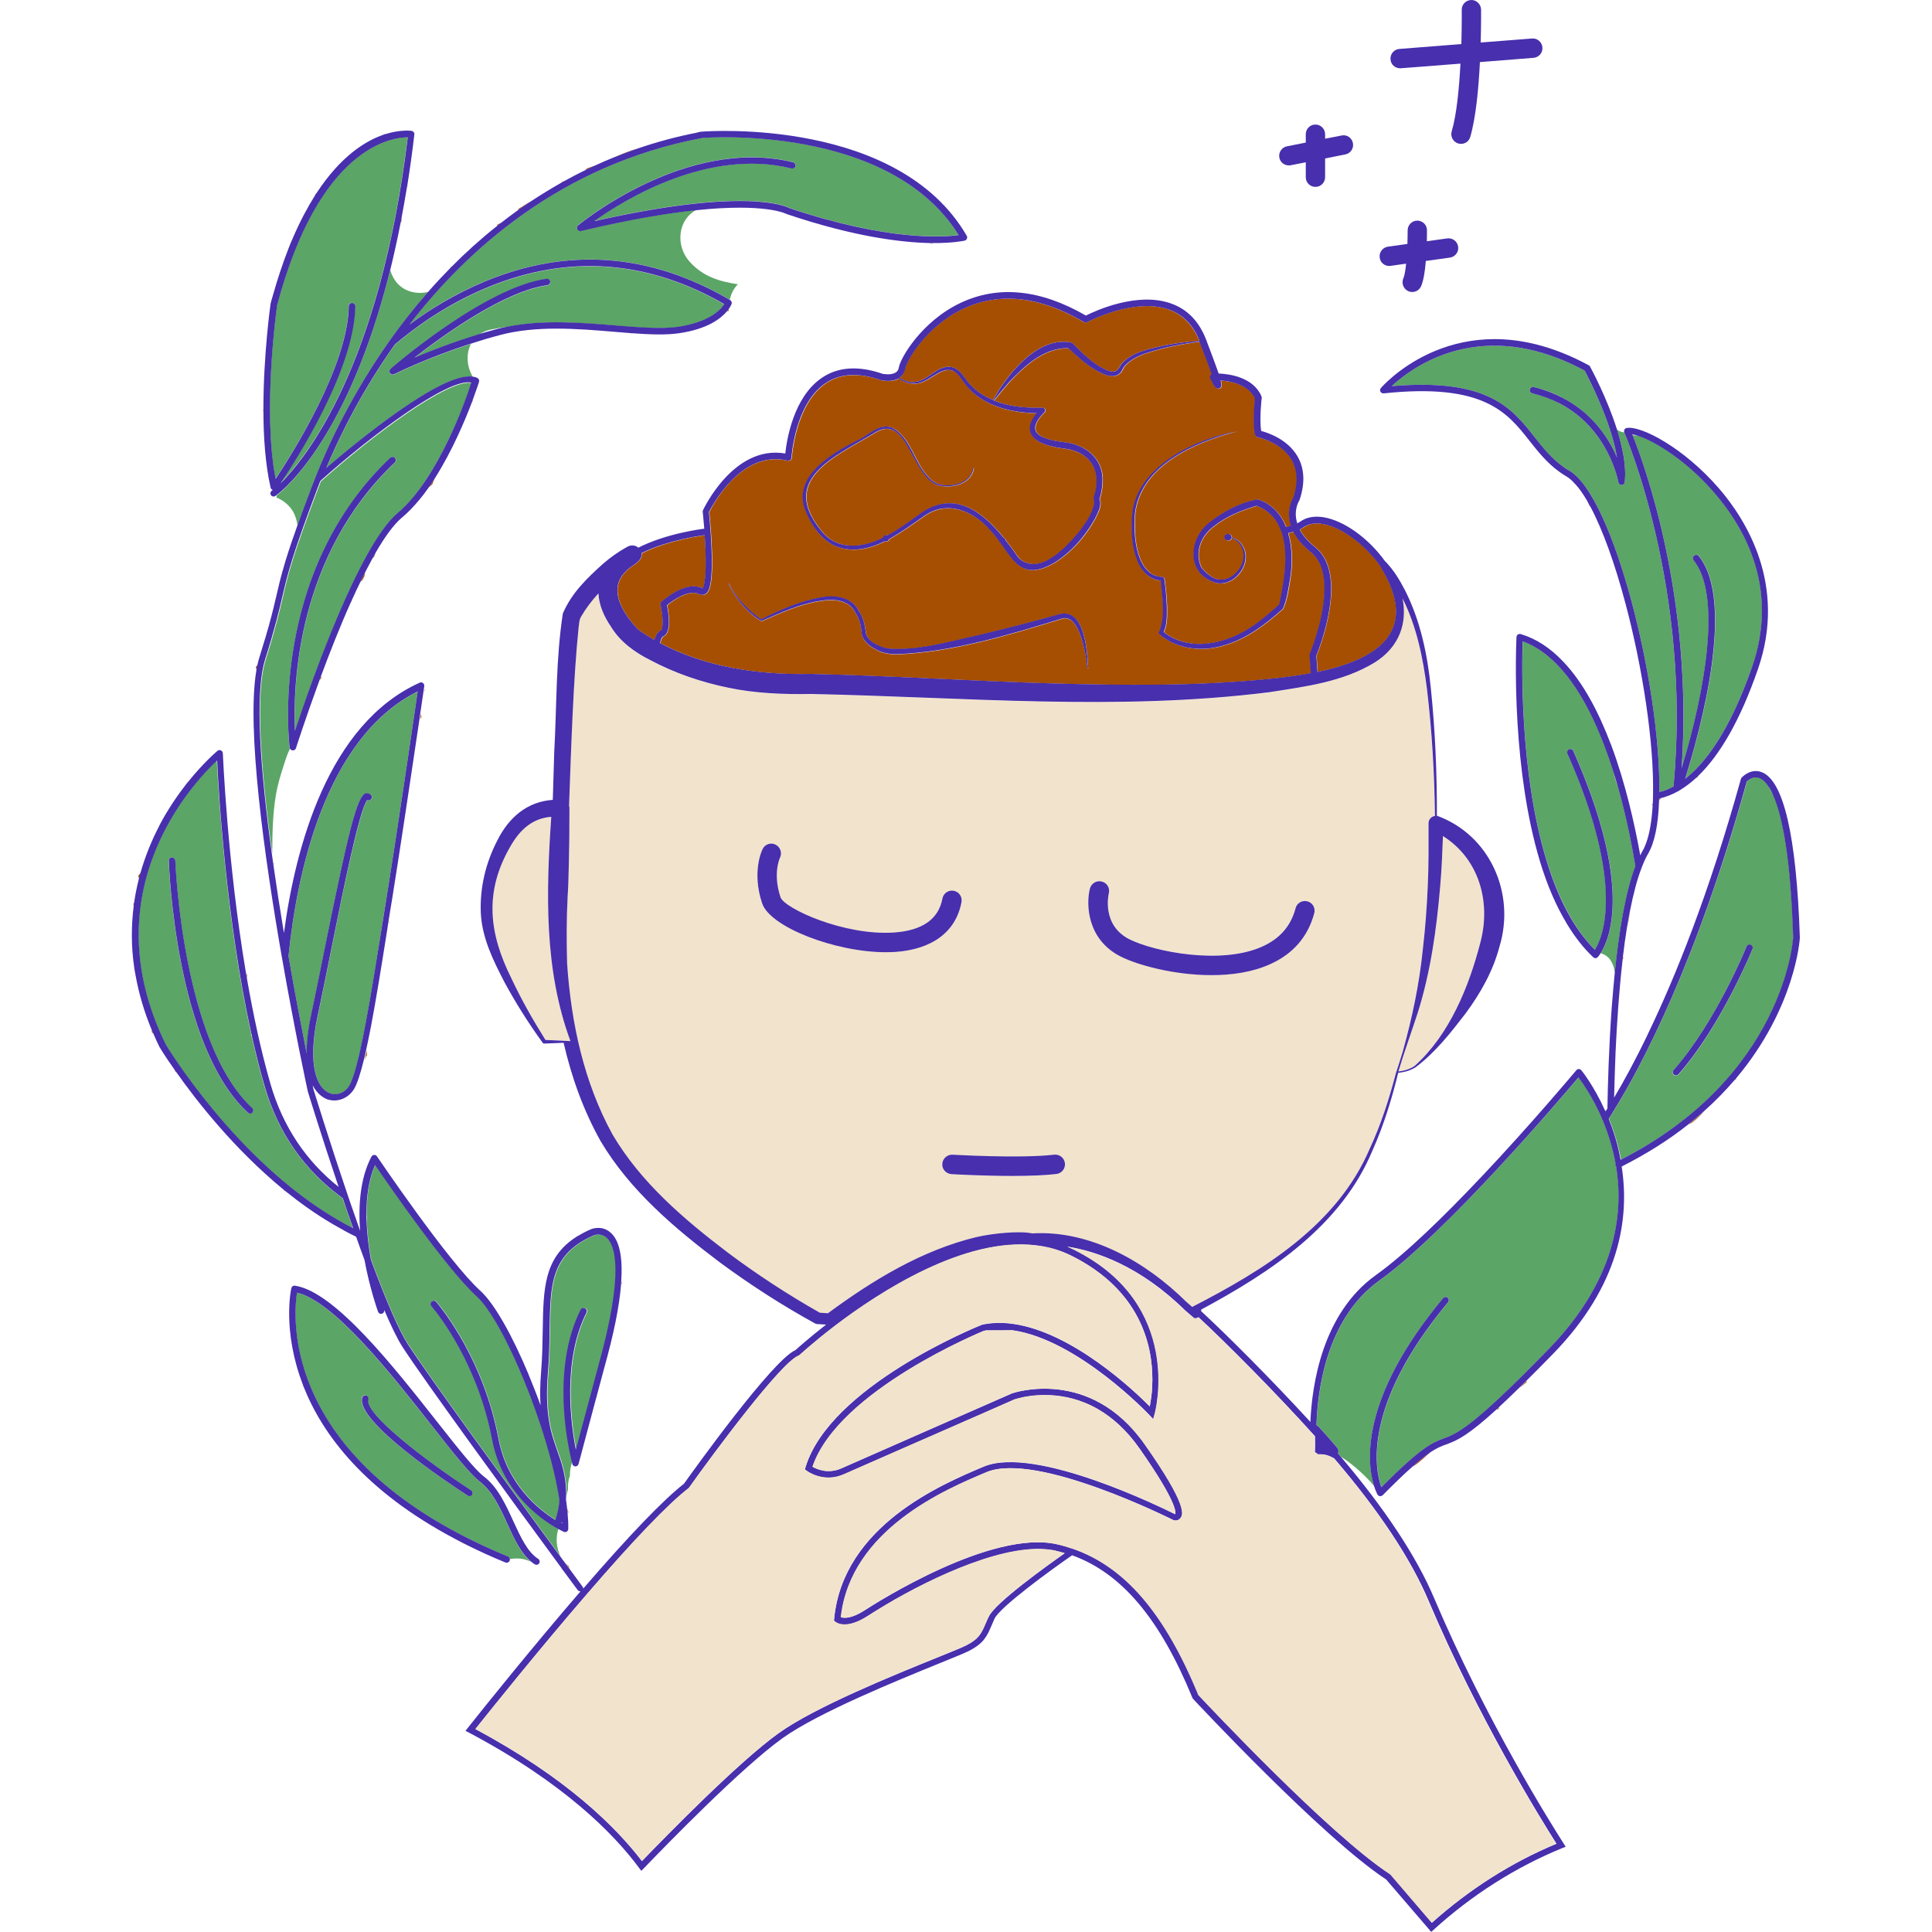 <?xml version="1.0" encoding="utf-8"?>
<!-- Generator: Adobe Illustrator 27.1.0, SVG Export Plug-In . SVG Version: 6.00 Build 0)  -->
<svg version="1.1" id="Capa_1" xmlns="http://www.w3.org/2000/svg" xmlns:xlink="http://www.w3.org/1999/xlink" x="0px" y="0px"
	 width="150px" height="150px" viewBox="0 0 150 150" style="enable-background:new 0 0 150 150;" xml:space="preserve">
<style type="text/css">
	.st0{fill:none;}
	.st1{fill:#FFFFFF;}
	.st2{fill:#F2B705;}
	.st3{fill:#040423;}
	.st4{fill:#8C1F33;}
	.st5{fill:#5BA566;}
	.st6{fill:#F2E3CC;}
	.st7{fill:#F15A24;}
	.st8{fill:#400101;}
	.st9{fill:#FCFCFC;}
	.st10{fill:#122B05;}
	.st11{fill:#472FAD;}
	.st12{fill:#A64F03;}
	.st13{fill:#D98E04;}
	.st14{fill:#F2F2F2;}
	.st15{fill:#2FD812;}
	.st16{fill:#AA8D30;}
	.st17{fill:#B0EAB7;}
	.st18{fill:#111147;}
	.st19{fill:none;stroke:#472FAD;stroke-width:0;stroke-linecap:round;stroke-linejoin:round;}
	.st20{fill:#F2B705;stroke:#472FAD;stroke-miterlimit:10;}
	.st21{fill:#231A56;}
	.st22{fill:#EA0070;}
	.st23{fill:#158035;}
	.st24{fill:#F9B331;}
	.st25{opacity:0.4;}
	.st26{fill:#0F0E0D;}
	.st27{fill:#E0245E;}
	.st28{fill:#050535;}
	.st29{fill:#F2EBDF;}
</style>
<g>
	<path class="st0" d="M127.15,33.82c-0.16-0.05-0.3-0.09-0.42-0.11c0.01,0.01,0.01,0.03,0.02,0.05c0.11,0.03,0.23,0.05,0.35,0.05
		C127.12,33.82,127.13,33.82,127.15,33.82z"/>
	<path class="st0" d="M37.24,25.95c0.15-0.05,0.31-0.09,0.47-0.14L38,25.73c0.21-0.06,0.43-0.12,0.65-0.18
		c0.24-0.06,0.48-0.11,0.72-0.16c-0.43,0.05-0.85,0.11-1.27,0.2C37.76,25.67,37.48,25.79,37.24,25.95z"/>
	<path class="st0" d="M125.61,61.05c-0.11-0.37-0.22-0.75-0.34-1.12c0,0,0,0,0,0.01C125.34,60.3,125.46,60.68,125.61,61.05z"/>
	<path class="st0" d="M43.59,118.25c0.01,0.01,0.03,0.02,0.04,0.02c0-0.04,0-0.09-0.01-0.13C43.62,118.18,43.6,118.21,43.59,118.25z
		"/>
	<path class="st0" d="M19.57,80.5c-0.02-0.09-0.04-0.18-0.06-0.27C19.5,80.33,19.52,80.42,19.57,80.5z"/>
	<path class="st0" d="M28.47,94.23c0,0.19,0,0.38,0.01,0.56c0-0.06,0.01-0.13,0.01-0.19C28.49,94.47,28.48,94.35,28.47,94.23z"/>
	<path class="st0" d="M137.29,61.03c0.13,0.26,0.26,0.52,0.41,0.77C137.57,61.48,137.43,61.23,137.29,61.03z"/>
	<g>
		<path class="st5" d="M125.61,61.05c-0.15-0.36-0.26-0.75-0.34-1.12c0,0,0,0,0-0.01c-0.97-3.1-2.35-6.2-4.27-8.22
			c-0.86-0.91-1.79-1.55-2.77-1.91c-0.06,1.75-0.25,10.14,1.83,16.95c0.94,3.07,2.21,5.43,3.78,7c0.58-0.91,2.41-4.97-2.14-15.24
			c-0.06-0.13,0-0.28,0.13-0.33c0.13-0.06,0.28,0,0.33,0.13c4.63,10.45,2.82,14.63,2.12,15.71c0.71,0.2,1,0.81,1.1,1.53
			c0.32-3.16,0.82-6.23,1.6-8.29C126.7,65.56,126.26,63.35,125.61,61.05z"/>
	</g>
	<path class="st12" d="M126.04,74.34c-0.01-0.01-0.02-0.02-0.03-0.03c-0.01,0.07-0.02,0.13-0.02,0.2
		C126.01,74.45,126.02,74.4,126.04,74.34z"/>
	<path class="st12" d="M127.78,65.43C127.78,65.43,127.78,65.43,127.78,65.43c0.01,0.01,0.01,0.02,0.02,0.02
		c0.01-0.02,0.01-0.03,0.02-0.05C127.8,65.42,127.79,65.43,127.78,65.43z"/>
	<path class="st12" d="M125.08,57.78c-0.01-0.01-0.01-0.01-0.02-0.02c0.01,0.02,0.02,0.05,0.03,0.07
		C125.08,57.82,125.08,57.8,125.08,57.78z"/>
	<g>
		<path class="st5" d="M130.57,59.64c1.92-6.32,3.07-13.52,0.93-16.16c-0.09-0.11-0.07-0.27,0.04-0.35c0.05-0.04,0.1-0.06,0.16-0.06
			c0.07,0,0.15,0.03,0.2,0.09c2.86,3.53,0.18,13.38-1.06,17.3c1.48-1.15,3.42-3.58,5.19-8.66c2.09-6-0.44-10.68-2.93-13.56
			c-2.15-2.48-4.62-4-5.94-4.42c-0.02,0-0.03,0-0.06,0c-0.12,0-0.23-0.02-0.35-0.05C127.61,35.9,131.48,46.41,130.57,59.64z"/>
	</g>
	<path class="st12" d="M122.14,37.41c0.05,0.06,0.1,0.12,0.15,0.18c0.01,0,0.02,0,0.02,0C122.26,37.53,122.2,37.46,122.14,37.41z"/>
	<g>
		<path class="st5" d="M126.14,37.43c-0.02,0.12-0.12,0.22-0.24,0.22c-0.13,0-0.23-0.09-0.25-0.21c-0.01-0.04-0.74-4.15-4.58-6.13
			c-0.64-0.34-1.35-0.6-2.1-0.77c-0.14-0.03-0.22-0.17-0.19-0.3c0.03-0.14,0.17-0.22,0.3-0.19c0.79,0.19,1.54,0.46,2.21,0.82
			c2.4,1.24,3.64,3.21,4.26,4.66c-0.47-2.83-2.25-6.25-2.52-6.76c-0.64-0.35-1.3-0.65-1.95-0.91c-6.94-2.75-11.6,0.78-13.03,2.12
			c7.48-0.64,9.32,1.7,11.1,3.96c0.65,0.83,1.27,1.62,2.17,2.26c0.17,0.12,0.34,0.23,0.52,0.34c3.43,1.99,7.09,16.62,6.99,24.95
			c0.36-0.09,0.73-0.23,1.1-0.43c1.45-15.33-3.77-27.36-3.82-27.48c0,0,0-0.01,0-0.01c-0.21-0.01-0.41-0.09-0.59-0.24
			C125.99,34.73,126.29,36.23,126.14,37.43z"/>
	</g>
	<path class="st12" d="M128.83,62.16c0.01-0.02,0.02-0.04,0.03-0.07c0.03-0.05,0.06-0.08,0.1-0.12c-0.04,0.01-0.08,0.02-0.12,0.03
		C128.83,62.05,128.83,62.1,128.83,62.16z"/>
	<path class="st12" d="M117.83,56.27C117.83,56.28,117.83,56.28,117.83,56.27c0.01-0.04,0-0.09,0-0.14
		C117.83,56.18,117.83,56.23,117.83,56.27z"/>
	<path class="st12" d="M121.67,71.75c0,0,0,0.01,0.01,0.01c0,0,0.01,0,0.01,0c-0.02-0.03-0.04-0.06-0.05-0.09
		C121.65,71.7,121.66,71.72,121.67,71.75z"/>
	<path class="st12" d="M125.13,78.29C125.13,78.29,125.14,78.3,125.13,78.29C125.14,78.29,125.14,78.29,125.13,78.29
		C125.14,78.28,125.14,78.29,125.13,78.29z"/>
	<path class="st12" d="M126.34,72c0.1-0.44,0.17-0.88,0.23-1.32C126.49,71.11,126.41,71.55,126.34,72C126.34,72,126.34,72,126.34,72
		z"/>
	<path class="st12" d="M128.25,62.47c0.02,0.03,0.04,0.07,0.06,0.1c0-0.05,0.01-0.11,0.01-0.17
		C128.29,62.42,128.27,62.44,128.25,62.47z"/>
	<path class="st12" d="M126.17,46.75c0,0,0.01,0.01,0.01,0.01c0-0.01-0.01-0.02-0.01-0.03C126.17,46.73,126.17,46.74,126.17,46.75z"
		/>
	<path class="st12" d="M131.82,60.33c0-0.02,0-0.03,0-0.05c-0.05,0.04-0.09,0.09-0.14,0.13C131.73,60.38,131.78,60.35,131.82,60.33z
		"/>
	<path class="st12" d="M123.43,39.31c0.02,0,0.03,0.01,0.04,0.01c-0.09-0.17-0.18-0.33-0.27-0.49
		C123.27,39,123.36,39.16,123.43,39.31z"/>
	<path class="st12" d="M111.08,112.74c-0.37,0.24-0.82,0.6-1.42,1.14C110.17,113.6,110.61,113.11,111.08,112.74z"/>
	<path class="st12" d="M134.81,83.71c-0.05,0.06-0.1,0.11-0.15,0.17c0.04-0.03,0.08-0.06,0.12-0.08
		C134.79,83.77,134.8,83.74,134.81,83.71z"/>
	<path class="st12" d="M118.03,107.71c0.05-0.04,0.11-0.08,0.16-0.12c0.11-0.1,0.22-0.19,0.33-0.28c0-0.03,0-0.07,0.01-0.1
		c-0.18,0.18-0.36,0.35-0.53,0.52C118,107.73,118.01,107.72,118.03,107.71z"/>
	<path class="st12" d="M116.33,109.43c0.02-0.07,0.05-0.13,0.08-0.19c-0.07,0.06-0.13,0.12-0.19,0.18
		C116.26,109.41,116.3,109.42,116.33,109.43z"/>
	<path class="st12" d="M108.55,114.92C108.55,114.92,108.55,114.91,108.55,114.92c-0.01,0-0.01,0-0.02,0.01
		C108.54,114.92,108.54,114.92,108.55,114.92z"/>
	<g>
		<path class="st5" d="M139.24,72.79c-0.21-6.31-0.87-9.45-1.53-11c-0.16-0.25-0.28-0.51-0.41-0.77c-0.25-0.37-0.5-0.55-0.7-0.62
			c-0.46-0.17-0.85,0.16-0.96,0.27c-3.9,14.01-8.16,22.04-10.35,25.59c-0.14,0.22-0.26,0.41-0.37,0.59c0.38,0.93,0.72,2,0.94,3.18
			C138.57,83.56,139.24,72.9,139.24,72.79z M130.12,83.51c-0.06,0-0.12-0.02-0.17-0.06c-0.1-0.09-0.11-0.25-0.02-0.35
			c3.27-3.71,5.64-9.54,5.66-9.59c0.05-0.13,0.2-0.19,0.33-0.14c0.13,0.05,0.19,0.2,0.14,0.33c-0.02,0.06-2.42,5.96-5.75,9.74
			C130.26,83.48,130.19,83.51,130.12,83.51z"/>
	</g>
	<path class="st12" d="M131.17,87.27c0.01-0.01,0.01-0.01,0.02-0.01c0.04-0.02,0.07-0.04,0.11-0.06c0.04-0.03,0.08-0.05,0.11-0.07
		c0.01,0,0.02-0.01,0.03-0.02c0.03-0.05,0.19-0.16,0.23-0.19c0.24-0.21,0.46-0.44,0.68-0.67c-0.39,0.35-0.79,0.69-1.22,1.03
		C131.13,87.28,131.15,87.27,131.17,87.27z"/>
	<path class="st12" d="M114.88,91.5c0,0.01-0.01,0.02-0.01,0.02c0.03-0.03,0.06-0.06,0.09-0.09
		C114.93,91.45,114.9,91.48,114.88,91.5z"/>
	<g>
		<path class="st5" d="M112.06,100.78c0.09-0.11,0.25-0.12,0.35-0.03c0.11,0.09,0.12,0.25,0.03,0.35
			c-6.75,8.11-5.64,13.1-5.18,14.37c3.16-3.18,3.99-3.48,4.86-3.8c1.02-0.37,2.17-0.79,8.12-6.92c5.12-5.27,5.87-10.33,5.24-14.2
			c-0.01-0.01-0.02-0.02-0.03-0.03c-0.03-0.07-0.03-0.14-0.01-0.2c-0.22-1.25-0.59-2.36-0.99-3.32c-0.06-0.05-0.09-0.12-0.08-0.2
			c-0.68-1.57-1.45-2.68-1.81-3.15c-1.43,1.7-10.24,12.02-15.46,15.77c-4.1,2.94-4.8,8.51-4.88,11.23c0.06,0.03,0.12,0.07,0.17,0.12
			c0.53,0.58,0.99,1.11,1.42,1.61c0.12,0.14,0.14,0.32,0.09,0.47l0,0c0.07,0.08,0.14,0.16,0.21,0.25c0.53,0.33,1.03,0.73,1.49,1.15
			c0.25,0.23,0.5,0.47,0.73,0.72c0.13,0.13,0.25,0.28,0.37,0.43C106.15,113.7,105.46,108.7,112.06,100.78z"/>
	</g>
	<path class="st12" d="M125.33,85.2C125.33,85.2,125.33,85.2,125.33,85.2c-0.01,0-0.01,0.01-0.01,0.01
		C125.33,85.21,125.33,85.21,125.33,85.2z"/>
	<path class="st12" d="M125.94,90.59c0-0.01,0.01-0.03,0.01-0.04c-0.01,0-0.01,0.01-0.02,0.01
		C125.93,90.57,125.93,90.58,125.94,90.59z"/>
	<path class="st12" d="M112.07,112.22c0.13-0.04,0.26-0.08,0.39-0.13c0-0.01,0.01-0.02,0.01-0.02c-0.06,0.02-0.11,0.04-0.17,0.06
		C112.23,112.16,112.15,112.19,112.07,112.22z"/>
	<path class="st12" d="M124.69,86.26c-0.03-0.01-0.05-0.03-0.07-0.04c0.01,0.03,0.03,0.06,0.04,0.09
		C124.67,86.29,124.68,86.27,124.69,86.26z"/>
	<path class="st12" d="M125.44,81.74C125.44,81.74,125.44,81.73,125.44,81.74c0,0,0,0.01,0,0.02
		C125.44,81.75,125.44,81.74,125.44,81.74z"/>
	<path class="st12" d="M127.93,80.28c0,0,0,0.01,0,0.01c0.01-0.02,0.02-0.03,0.02-0.05C127.95,80.25,127.94,80.27,127.93,80.28z"/>
	<path class="st12" d="M23.51,107.59c0.02,0.02,0.03,0.05,0.05,0.07c-0.02-0.05-0.04-0.09-0.05-0.14
		C23.51,107.55,23.51,107.57,23.51,107.59z"/>
	<path class="st12" d="M22.93,99.82c0,0,0,0.01,0,0.01c0.01,0,0.02,0,0.02,0C22.95,99.83,22.94,99.83,22.93,99.82z"/>
	<path class="st12" d="M36.34,120c-0.34-0.17-0.67-0.34-0.99-0.51C35.68,119.68,36.01,119.85,36.34,120z"/>
	<g>
		<path class="st5" d="M39.39,118.33c-0.57-1.25-1.16-2.55-2.15-3.3c-0.76-0.58-2.06-2.24-3.72-4.34
			c-3.21-4.08-7.58-9.64-10.47-10.33c-0.28,1.78-1.34,13.18,16.37,20.48c0.09,0.04,0.14,0.12,0.15,0.21
			c0.17-0.03,0.34-0.05,0.53-0.05c0.45,0,0.82,0.1,1.14,0.27C40.44,120.62,39.93,119.5,39.39,118.33z M36.64,116.04
			c-0.05,0.07-0.13,0.11-0.21,0.11c-0.05,0-0.09-0.01-0.14-0.04c-1.47-0.95-8.75-5.8-8.18-7.61c0.04-0.13,0.18-0.21,0.31-0.16
			c0.13,0.04,0.21,0.18,0.16,0.31c-0.33,1.06,4.46,4.76,7.97,7.04C36.68,115.77,36.72,115.93,36.64,116.04z"/>
	</g>
	<g>
		<path class="st5" d="M12.85,81.09c0.04,0.07,5.38,8.95,13.23,13.54c0.48,0.28,0.91,0.52,1.32,0.73c-0.27-0.78-0.54-1.57-0.81-2.34
			c-2.97-2.14-5-5.06-6.06-8.68c-0.36-1.23-0.68-2.53-0.98-3.84c-0.05-0.08-0.07-0.17-0.06-0.27c-1.95-8.85-2.54-18.81-2.66-21.19
			C14.96,60.81,7.04,69.24,12.85,81.09z M19.58,86.03c0.1,0.09,0.11,0.25,0.01,0.35c-0.05,0.05-0.12,0.08-0.18,0.08
			c-0.06,0-0.12-0.02-0.17-0.07c-5.6-5.16-6.12-18.98-6.14-19.56c0-0.14,0.1-0.25,0.24-0.26c0.12-0.01,0.25,0.1,0.26,0.24
			C13.61,66.96,14.14,81,19.58,86.03z"/>
	</g>
	<path class="st12" d="M43.6,121.81c0.02,0.02,0.04,0.04,0.06,0.05c-0.02-0.03-0.04-0.06-0.06-0.09
		C43.6,121.79,43.6,121.8,43.6,121.81z"/>
	<path class="st12" d="M44.8,95.99c-0.01,0.03-0.03,0.05-0.05,0.08c0.06-0.04,0.13-0.07,0.19-0.11
		C44.89,95.97,44.85,95.99,44.8,95.99z"/>
	<path class="st12" d="M27.38,93.73c0,0-0.01,0-0.01,0c0.01,0.02,0.01,0.03,0.02,0.05C27.39,93.77,27.39,93.75,27.38,93.73z"/>
	<path class="st12" d="M46.36,108.51c0-0.01,0-0.03,0-0.04l-0.04,0.14C46.33,108.57,46.34,108.54,46.36,108.51z"/>
	<path class="st12" d="M48.31,99.61c-0.01-0.03-0.02-0.05-0.03-0.08c0,0.07-0.01,0.13-0.01,0.2C48.28,99.69,48.29,99.64,48.31,99.61
		z"/>
	<g>
		<path class="st5" d="M45.12,101.68c0.06-0.12,0.21-0.17,0.34-0.11c0.12,0.06,0.17,0.21,0.11,0.34c-1.87,3.74-1.22,8.59-0.82,10.64
			l1.73-6.45c2.06-7.35,1.3-9.42,0.67-10c-0.44-0.4-0.96-0.21-0.98-0.2c-3.37,1.45-3.41,3.79-3.46,7.34c-0.02,1-0.03,2.13-0.13,3.35
			c-0.26,3.22,0.24,4.66,0.73,6.05c0.34,0.96,0.65,1.87,0.69,3.27c0.01,0.17,0,0.34-0.02,0.5c0,0.02,0.01,0.05,0.01,0.07
			c0-0.28,0.03-0.55,0.11-0.82c-0.02-0.37,0.02-0.74,0.15-1.09c-0.01-0.37,0.06-0.75,0.19-1.1
			C44.13,112.27,42.82,106.28,45.12,101.68z"/>
	</g>
	<polygon class="st12" points="41.09,106.72 41.09,106.72 41.09,106.73 	"/>
	<g>
		<path class="st5" d="M43.2,118.61c-0.02-0.01-0.03-0.02-0.05-0.03c-1.29-0.75-4.16-2.81-4.92-6.8c-1.12-5.89-4.13-9.68-4.72-10.39
			c-0.09-0.11-0.08-0.26,0.03-0.35c0.11-0.09,0.26-0.08,0.35,0.03c0.61,0.72,3.69,4.61,4.83,10.62c0.68,3.55,3.12,5.5,4.42,6.31
			c0.17-0.52,0.28-1.04,0.31-1.55c-0.82-5.47-4.3-13.89-6.44-15.83c-2.3-2.08-6.76-8.56-7.87-10.18c-0.49,1.13-0.67,2.46-0.67,3.8
			c0.01,0.12,0.02,0.25,0.02,0.37c0,0.06-0.01,0.13-0.01,0.19c0.04,1.04,0.17,2.06,0.34,3c1.22,3.31,2.19,5.52,2.87,6.56
			c1.59,2.46,7.72,10.88,11.85,16.5c-0.35-0.65-0.41-1.45-0.19-2.16C43.31,118.67,43.26,118.64,43.2,118.61
			C43.2,118.61,43.2,118.61,43.2,118.61z"/>
	</g>
	<path class="st12" d="M22.03,92.43c0.06,0.04,0.12,0.08,0.18,0.12c-0.07-0.06-0.14-0.12-0.21-0.17
		C22.01,92.39,22.02,92.41,22.03,92.43z"/>
	<path class="st12" d="M44.16,121.6c-0.09-0.07-0.17-0.16-0.25-0.25c0.11,0.15,0.22,0.3,0.33,0.44
		C44.21,121.74,44.18,121.67,44.16,121.6z"/>
	<path class="st12" d="M44.13,117.4c-0.03-0.09-0.05-0.19-0.08-0.29c0.01,0.13,0.03,0.26,0.04,0.39
		C44.1,117.46,44.12,117.43,44.13,117.4z"/>
	<path class="st12" d="M14.53,60.79c-0.01,0.03-0.02,0.06-0.02,0.09c0.04-0.05,0.07-0.09,0.11-0.13
		C14.59,60.76,14.56,60.78,14.53,60.79z"/>
	<path class="st12" d="M19.19,75.74c-0.03-0.08-0.05-0.15-0.08-0.23c0.03,0.15,0.05,0.31,0.08,0.46
		C19.19,75.9,19.19,75.82,19.19,75.74z"/>
	<path class="st12" d="M12.39,64.08c0,0.03,0,0.05,0,0.08c0.02-0.04,0.04-0.09,0.06-0.13C12.43,64.04,12.41,64.07,12.39,64.08z"/>
	<path class="st12" d="M10.45,75.26c0.03,0.17,0.07,0.35,0.11,0.52c-0.03-0.19-0.07-0.38-0.1-0.57
		C10.45,75.23,10.45,75.24,10.45,75.26z"/>
	<path class="st12" d="M10.74,67.97c0.02,0.1,0.04,0.2,0.06,0.31c0.05-0.18,0.09-0.36,0.14-0.53C10.88,67.82,10.82,67.9,10.74,67.97
		z"/>
	<path class="st12" d="M10.35,70.2c0.02,0.05,0.04,0.11,0.05,0.16c0.01-0.1,0.02-0.21,0.04-0.31C10.41,70.11,10.38,70.16,10.35,70.2
		z"/>
	<path class="st12" d="M11.79,80.15c0.05,0.03,0.09,0.07,0.13,0.1c-0.04-0.1-0.09-0.19-0.13-0.29
		C11.79,80.03,11.8,80.09,11.79,80.15z"/>
	<path class="st12" d="M13.58,83.16c0.04,0.03,0.08,0.07,0.12,0.11c-0.05-0.07-0.1-0.14-0.15-0.21
		C13.56,83.09,13.57,83.12,13.58,83.16z"/>
	<path class="st12" d="M21.41,46.48c0,0.01,0,0.01,0,0.02c0-0.01,0.01-0.02,0.01-0.03C21.42,46.47,21.42,46.48,21.41,46.48z"/>
	<path class="st12" d="M29.04,43.24c0.04-0.1,0.09-0.21,0.13-0.32c-0.09,0.15-0.18,0.31-0.26,0.47
		C28.95,43.34,28.99,43.28,29.04,43.24z"/>
	<path class="st12" d="M21.93,44.35c0,0.02,0,0.04,0,0.06c0.01-0.03,0.02-0.07,0.03-0.1C21.95,44.31,21.94,44.33,21.93,44.35z"/>
	<path class="st12" d="M24.5,15.06c-0.01,0.04-0.02,0.07-0.02,0.11c0.04-0.06,0.07-0.11,0.11-0.17
		C24.55,15.03,24.53,15.05,24.5,15.06z"/>
	<path class="st12" d="M28.14,45.03c0.05-0.09,0.1-0.19,0.15-0.28c0.02-0.12,0.04-0.23,0.07-0.34c-0.13,0.25-0.25,0.5-0.38,0.77
		C28.04,45.12,28.09,45.07,28.14,45.03z"/>
	<path class="st12" d="M22.36,19.44c0,0.01,0,0.01,0,0.02c0.13-0.35,0.27-0.68,0.41-1C22.6,18.78,22.47,19.1,22.36,19.44z"/>
	<path class="st12" d="M20.37,32.03c0.04-0.09,0.07-0.16,0.09-0.21c0-0.02,0-0.04,0-0.05C20.43,31.85,20.41,31.94,20.37,32.03z"/>
	<path class="st12" d="M21.19,22.94c0,0.01,0,0.02,0,0.03c0.01-0.02,0.01-0.05,0.02-0.07C21.21,22.91,21.2,22.92,21.19,22.94z"/>
	<g>
		<path class="st5" d="M31.65,10.65c-1.24,0.01-6.86,0.74-10.14,13.02c-0.01,0.06-1.16,8.16-0.12,13.5
			c1.25-1.87,5.62-8.73,5.68-13.41c0-0.14,0.11-0.25,0.25-0.25c0,0,0,0,0,0c0.14,0,0.25,0.12,0.25,0.25
			c-0.07,4.94-4.6,11.96-5.82,13.76C23.7,35.61,29.48,28.52,31.65,10.65z"/>
	</g>
	<path class="st12" d="M54.51,10.22c-0.12,0.01-0.24,0.02-0.36,0.05c-0.01,0.01-0.03,0.02-0.05,0.03c0.13-0.03,0.25-0.05,0.38-0.08
		C54.48,10.23,54.5,10.23,54.51,10.22z"/>
	<g>
		<path class="st5" d="M44.82,17.8c-0.05-0.1-0.03-0.23,0.06-0.31c0.08-0.07,8.38-6.95,16.7-4.9c0.13,0.03,0.22,0.17,0.18,0.3
			c-0.03,0.13-0.17,0.22-0.3,0.18c-6.47-1.6-12.97,2.41-15.32,4.09c11.64-2.63,14.82-1.2,15.16-1.01
			c7.62,2.57,11.94,2.26,13.13,2.09c-5.39-8.67-19.74-7.55-19.89-7.54c-10.97,2.06-18.3,8.72-22.75,14.49
			c1.52-1.13,3.51-2.39,5.89-3.36c6.43-2.65,12.82-2.17,18.98,1.44c0.1-0.45,0.3-0.88,0.63-1.2c-1.41-0.21-2.73-0.59-3.78-1.79
			c-1.07-1.22-0.89-3.22,0.55-3.98c-2.26,0.24-5.19,0.72-8.95,1.62C44.99,17.96,44.87,17.91,44.82,17.8z"/>
	</g>
	<g>
		<path class="st5" d="M30.61,29.07c0,0-0.01,0-0.01,0c-0.03,0.01-0.05,0.02-0.08,0.02c-0.01,0-0.02,0.01-0.03,0.01
			c-0.14,0-0.25-0.11-0.25-0.25c0-0.07,0.03-0.12,0.07-0.17c0.01-0.01,0.01-0.02,0.02-0.03c0.07-0.06,7.32-6.33,12.11-6.99
			c0.14-0.02,0.26,0.08,0.28,0.22c0.02,0.14-0.08,0.26-0.22,0.28c-3.29,0.45-7.95,3.78-10.33,5.63c1.22-0.52,2.98-1.21,5.06-1.84
			c0.24-0.16,0.52-0.29,0.86-0.36c0.42-0.09,0.85-0.16,1.27-0.2c2.71-0.57,5.69-0.33,8.35-0.11c1.87,0.15,3.64,0.3,4.94,0.11
			c2.43-0.36,3.31-1.35,3.58-1.76c-5.96-3.44-12.14-3.88-18.36-1.31c-3.18,1.31-5.68,3.14-7.22,4.45c-2.56,3.61-4.26,7.07-5.32,9.58
			c2.3-1.98,8.96-7.48,11.38-7.09c-0.47-0.79-0.55-1.79-0.14-2.56C33.04,27.84,30.63,29.05,30.61,29.07L30.61,29.07z"/>
	</g>
	<g>
		<path class="st5" d="M30.31,35.55c0.1-0.1,0.26-0.09,0.36,0.01c0.1,0.1,0.09,0.26-0.01,0.36c-7.63,7.24-7.91,17.33-7.75,20.83
			c1.22-3.66,4.97-14.39,7.98-16.92C34,37.2,36.2,31,36.63,29.74c-1.77-0.38-7.8,4.13-11.72,7.64c-0.07,0.18-0.14,0.35-0.2,0.52
			c-2.03,5.37-2.35,6.72-2.74,8.43c-0.26,1.11-0.55,2.37-1.35,4.93c-0.83,2.65-0.34,8.74,0.52,15.02c0-1.51,0.03-3.07,0.28-4.56
			c0.14-0.83,0.39-1.64,0.65-2.43c0.12-0.38,0.25-0.79,0.44-1.15c-0.01-0.03-0.02-0.05-0.03-0.08
			C22.48,57.92,20.79,44.58,30.31,35.55z"/>
	</g>
	<path class="st12" d="M27.3,46.71c0-0.03,0.01-0.06,0.01-0.09c-0.02,0.05-0.04,0.1-0.07,0.15C27.26,46.75,27.28,46.73,27.3,46.71z"
		/>
	<path class="st12" d="M24.94,52.67c0-0.06-0.01-0.12-0.01-0.18c-0.04,0.11-0.08,0.22-0.12,0.33
		C24.85,52.76,24.89,52.71,24.94,52.67z"/>
	<g>
		<path class="st5" d="M24.47,37.14C24.47,37.13,24.47,37.13,24.47,37.14c0-0.01,0-0.01,0-0.01c1.02-2.58,2.84-6.53,5.79-10.68
			c0.86-1.22,1.86-2.5,2.99-3.79c-0.19,0.05-0.4,0.08-0.62,0.08c-1.3,0-2.07-0.81-2.33-1.78C27.09,33.84,22.1,38,21.47,38.48
			c0,0.05,0.01,0.11,0.01,0.16c0.52,0.19,1.02,0.63,1.28,1.09c0.16,0.28,0.29,0.68,0.34,1.08c0.31-0.86,0.68-1.86,1.14-3.08
			C24.31,37.53,24.39,37.33,24.47,37.14z"/>
	</g>
	<path class="st12" d="M21.27,67.03c-0.01-0.01-0.02-0.03-0.03-0.05c0.01,0.07,0.02,0.14,0.03,0.22
		C21.28,67.15,21.27,67.09,21.27,67.03z"/>
	<path class="st12" d="M19.86,51.79c0.01,0.05,0.03,0.09,0.04,0.14c0.01,0.05,0.02,0.11,0.02,0.16c0.03-0.17,0.06-0.33,0.09-0.48
		C19.96,51.67,19.91,51.73,19.86,51.79z"/>
	<path class="st12" d="M29.82,10.42c-0.01,0.02-0.03,0.03-0.04,0.05c0.04-0.01,0.09-0.03,0.13-0.04
		C29.88,10.42,29.85,10.43,29.82,10.42z"/>
	<path class="st12" d="M72.31,18.92c0.03-0.01,0.06-0.02,0.09-0.03c0.01,0,0.02,0,0.03-0.01c-0.08,0-0.14,0-0.23,0
		C72.23,18.89,72.27,18.9,72.31,18.92z"/>
	<path class="st12" d="M56.58,24.13c0-0.04,0-0.09,0-0.13c-0.04,0.06-0.09,0.12-0.14,0.18C56.49,24.17,56.54,24.15,56.58,24.13z"/>
	<path class="st12" d="M47.61,12.24c0.64-0.26,1.29-0.5,1.96-0.73C48.93,11.68,48.26,11.96,47.61,12.24z"/>
	<path class="st12" d="M36.69,31.14c0-0.03,0.01-0.06,0.01-0.1c-0.02,0.05-0.04,0.11-0.06,0.17C36.66,31.19,36.67,31.16,36.69,31.14
		z"/>
	<path class="st12" d="M32.55,38.83c0-0.01,0.01-0.02,0.02-0.03c-0.01,0.01-0.02,0.02-0.03,0.03
		C32.54,38.84,32.54,38.83,32.55,38.83z"/>
	<path class="st12" d="M45.7,13.03c-0.05,0.02-0.09,0.03-0.14,0.05c-0.03,0.05-0.08,0.09-0.11,0.13c0.28-0.14,0.56-0.27,0.85-0.4
		C46.09,12.89,45.89,12.97,45.7,13.03z"/>
	<path class="st12" d="M33.57,37.59c0.06-0.19,0.14-0.37,0.24-0.54c-0.17,0.27-0.35,0.54-0.53,0.8
		C33.37,37.77,33.47,37.68,33.57,37.59z"/>
	<path class="st12" d="M49.02,25.89c0.01,0,0.02,0,0.03-0.01c-0.05,0-0.1-0.01-0.14-0.01C48.95,25.88,48.99,25.88,49.02,25.89z"/>
	<path class="st12" d="M43.68,14.09c-0.05,0.05-0.11,0.09-0.16,0.13c0.1-0.05,0.2-0.11,0.29-0.16
		C43.77,14.07,43.73,14.07,43.68,14.09z"/>
	<path class="st12" d="M31.63,14.48c0-0.02,0-0.04,0-0.06c-0.01,0.05-0.02,0.1-0.03,0.15C31.61,14.54,31.62,14.51,31.63,14.48z"/>
	<path class="st12" d="M32.18,10.51C32.18,10.51,32.18,10.51,32.18,10.51c-0.01,0-0.01,0.01-0.01,0.02
		C32.18,10.53,32.18,10.52,32.18,10.51z"/>
	<path class="st12" d="M31.17,17.18c0-0.08,0.01-0.15,0.02-0.23c0-0.02,0-0.04,0-0.06c-0.03,0.14-0.05,0.28-0.08,0.43
		C31.13,17.27,31.15,17.22,31.17,17.18z"/>
	<path class="st12" d="M35.01,20.72c0,0.02-0.01,0.05-0.02,0.07c0.03-0.03,0.06-0.06,0.09-0.09C35.06,20.71,35.03,20.71,35.01,20.72
		z"/>
	<path class="st12" d="M40.4,16.13c-0.03,0.02-0.07,0.03-0.1,0.05c-0.04,0.06-0.08,0.11-0.12,0.17c0.36-0.26,0.73-0.51,1.11-0.76
		C41,15.75,40.71,15.93,40.4,16.13z"/>
	<path class="st12" d="M38.63,17.43c-0.01,0.04-0.03,0.09-0.05,0.13c0.12-0.09,0.24-0.19,0.36-0.28
		C38.84,17.33,38.74,17.38,38.63,17.43z"/>
	<path class="st12" d="M20.59,49.6c0,0.01,0,0.02,0,0.03c0.01-0.02,0.01-0.04,0.02-0.05C20.6,49.58,20.6,49.59,20.59,49.6z"/>
	<polygon class="st12" points="28.85,79.71 28.85,79.71 28.85,79.71 	"/>
	<g>
		<path class="st5" d="M25.23,73.6c1.78-8.87,2.49-11.85,3.2-12.01c0.07-0.02,0.25-0.03,0.4,0.16c0.08,0.11,0.06,0.27-0.05,0.35
			c-0.08,0.06-0.18,0.07-0.26,0.03c-0.61,0.77-1.87,6.99-2.79,11.58c-0.36,1.81-0.72,3.58-1.05,5.13c-0.83,3.86-0.07,5.65,0.92,6.04
			c0.55,0.22,1.19-0.02,1.52-0.57c0.78-1.3,1.7-7.11,2.44-11.79c0.15-0.97,0.3-1.91,0.44-2.74c0.7-4.31,2.11-13.87,2.43-16.09
			c-7.27,3.64-9.4,14.38-10.03,20.56c0.52,3,1.04,5.67,1.42,7.56c0-0.82,0.09-1.83,0.36-3.07C24.51,77.18,24.87,75.4,25.23,73.6z"/>
	</g>
	<path class="st12" d="M30.22,71.64c0-0.07,0.01-0.14,0.01-0.2c-0.01,0.08-0.03,0.17-0.04,0.25C30.2,71.68,30.21,71.66,30.22,71.64z
		"/>
	<path class="st12" d="M32.72,55.66c-0.02-0.08-0.03-0.17-0.04-0.26c-0.02,0.14-0.04,0.28-0.06,0.44
		C32.65,55.78,32.68,55.72,32.72,55.66z"/>
	<path class="st12" d="M32.99,53.56c-0.01,0-0.03,0-0.04,0c-0.01,0.04-0.01,0.09-0.02,0.14C32.95,53.66,32.97,53.61,32.99,53.56z"/>
	<path class="st12" d="M25.86,85.45c0,0,0.01-0.01,0.01-0.01c-0.01,0-0.02,0-0.03,0C25.84,85.44,25.85,85.45,25.86,85.45z"/>
	<path class="st12" d="M28.4,82.07c0.02-0.05,0.06-0.09,0.09-0.14c0-0.13-0.01-0.25-0.01-0.38c-0.06,0.26-0.12,0.51-0.17,0.74
		C28.34,82.22,28.37,82.15,28.4,82.07z"/>
	<path class="st12" d="M24.33,84.3C24.33,84.3,24.33,84.3,24.33,84.3c0-0.01,0-0.01,0-0.02C24.33,84.29,24.33,84.3,24.33,84.3z"/>
	<path class="st12" d="M22.11,72.37c-0.01,0-0.02,0.01-0.03,0.01c0.01,0.04,0.01,0.07,0.02,0.11C22.1,72.44,22.11,72.41,22.11,72.37
		z"/>
	<path class="st12" d="M100.92,41.11c0.25,0.47,0.65,0.93,1.2,1.37c2.6,2.06,0.37,7.76,0.1,8.43l0.09,1.26
		c4.28-0.89,8.13-2.93,4.87-8.19c-0.02-0.02-0.03-0.05-0.03-0.07c-1.19-1.67-3.01-2.99-4.45-3.23c-0.6-0.1-1.09-0.01-1.46,0.26
		C101.13,41,101.03,41.06,100.92,41.11z"/>
	<path class="st12" d="M69.82,29.33c0.37,0.21,0.79,0.41,1.22,0.32c1.08-0.09,1.84-1.49,2.99-1.11c0.57,0.23,0.84,0.8,1.16,1.17
		c0.52,0.62,1.18,1.05,1.91,1.35c0.12-0.2,0.41-0.71,0.41-0.71c1.17-1.82,3.31-4.27,5.72-3.74c0.83,0.84,1.71,1.75,2.83,2.18
		c0.54,0.17,0.72,0,0.98-0.51c0.85-0.98,2.25-1.19,3.42-1.47c0.88-0.17,1.77-0.28,2.66-0.35c-0.49-1.2-1.27-2.01-2.33-2.41
		c-2.69-1-6.34,0.94-6.38,0.96c-0.08,0.04-0.17,0.04-0.25,0c-3.43-2.01-6.59-2.36-9.39-1.03c-2.97,1.4-4.43,4.16-4.5,4.62
		C70.22,28.92,70.06,29.17,69.82,29.33z"/>
	<path class="st12" d="M48.63,44.34c0,0-0.01,0-0.01,0.01c-1.48,1.41-0.21,3.34,0.94,4.54c0.37,0.27,0.81,0.55,1.26,0.8
		c0.09-0.39,0.25-0.63,0.49-0.73c0.2-0.08,0.19-1.06-0.02-2c-0.02-0.09,0.01-0.18,0.08-0.24c0.08-0.07,1.9-1.7,3.17-1.03
		c0.01,0,0.44-0.35,0.18-4.13c-0.01,0-0.02,0-0.02,0c0.01,0-2.76,0.33-4.88,1.41C49.93,43.62,48.99,43.9,48.63,44.34z"/>
	<path class="st12" d="M55.07,39.76c0.02,0.2,0.08,0.8,0.13,1.54c0.31,4.36-0.21,4.69-0.4,4.82c-0.15,0.1-0.33,0.1-0.5,0.01
		c-0.74-0.39-1.96,0.42-2.49,0.87c0.13,0.65,0.36,2.16-0.31,2.43c-0.06,0.03-0.16,0.17-0.22,0.51c3.57,1.89,7.7,2.48,11.7,2.39
		c6.29,0.14,12.56,0.56,18.82,0.74c5.54,0.15,11.12,0.21,16.63-0.34c1.05-0.1,2.22-0.24,3.37-0.46l-0.1-1.38
		c0-0.04,0-0.08,0.02-0.12c0.03-0.06,2.48-5.98,0.08-7.89c-0.63-0.5-1.08-1.03-1.36-1.59c-0.11,0.04-0.25,0.07-0.4,0.11
		c0.33,1.12,0.33,2.41,0.16,3.5c-0.13,0.79-0.24,1.63-0.56,2.37c-1.3,1.17-2.77,2.3-4.47,2.81c-1.7,0.56-3.71,0.39-5.12-0.82
		c-0.06-0.05-0.07-0.13-0.03-0.19c0.51-1.22,0.24-2.69,0.12-3.99c-0.76-0.04-1.35-0.59-1.66-1.2c-0.65-1.32-0.66-2.83-0.52-4.25
		c0.59-3.57,5.04-5.59,8.08-6.13c-3.34,0.87-7.68,2.74-7.92,6.68c-0.01,0.51,0,1.07,0.04,1.58c0.13,1.24,0.61,3.02,2.11,3.04
		c0.07,0,0.13,0.05,0.15,0.12c0.1,0.71,0.17,1.42,0.2,2.13c0,0.69,0.05,1.37-0.24,2.03c2.05,1.62,4.98,0.89,6.97-0.51
		c0.62-0.42,1.43-1.12,1.99-1.63c0.28-1.33,0.81-3.8,0.19-5.61c-0.01-0.02-0.02-0.05-0.03-0.08c-0.09-0.25-0.21-0.49-0.35-0.71
		c-0.35-0.59-0.91-1.02-1.56-1.26c-1.17,0.34-2.36,0.83-3.32,1.59c-1.01,0.75-1.52,2.01-0.97,3.2c0.21,0.28,0.81,0.86,1.31,0.92
		c1.11,0.19,2.18-1.1,1.93-2.17c-0.1-0.46-0.44-0.89-0.9-1.03c-0.03,0.1-0.12,0.18-0.24,0.18h-0.06c-0.14,0-0.25-0.11-0.25-0.25
		c0-0.14,0.11-0.25,0.25-0.25h0.06c0.14,0,0.25,0.11,0.25,0.25c0,0,0,0.01,0,0.01c0.5,0.12,0.89,0.57,1.02,1.06
		c0.35,1.22-0.84,2.69-2.12,2.5c-2.44-0.58-2.33-3.44-0.57-4.76c1.08-0.84,2.36-1.52,3.7-1.75c1.12,0.37,1.8,1.17,2.2,2.15
		c0.14-0.03,0.26-0.06,0.37-0.1c-0.38-1.14,0.08-2,0.19-2.18c0.38-1.15,0.33-2.13-0.13-2.93c-0.8-1.39-2.64-1.77-2.65-1.77
		c-0.1-0.02-0.17-0.09-0.19-0.19c-0.2-0.81-0.05-2.46-0.01-2.82c-0.5-1.09-1.9-1.34-2.67-1.39c0.1,0.34,0.11,0.53-0.1,0.61
		c-0.25,0.1-0.39-0.13-0.7-0.76c-0.04-0.08-0.03-0.16,0.01-0.24c0.02-0.04,0.06-0.08,0.1-0.1c-0.21-0.59-0.52-1.42-0.93-2.49
		c0-0.01-0.01-0.02-0.01-0.03c-0.89,0.11-1.78,0.26-2.65,0.46c-1.13,0.32-2.44,0.56-3.21,1.48c-0.1,0.14-0.19,0.49-0.49,0.63
		c-0.28,0.16-0.59,0.1-0.84,0.04c-1.18-0.41-2.11-1.28-3-2.11c-1.88-0.05-3.45,1.41-4.66,2.71c-0.28,0.32-0.8,0.95-1.12,1.36
		c1.18,0.47,2.54,0.59,3.77,0.55c0.19-0.02,0.3,0.25,0.15,0.37c-0.29,0.27-0.57,0.61-0.67,0.96c-0.27,0.84,0.87,1.12,1.49,1.24
		l0.63,0.1c1.73,0.15,3.19,1.28,3.06,3.17c-0.02,0.43-0.09,0.84-0.23,1.26c0.22,0.54-0.15,1.07-0.36,1.55
		c-0.77,1.37-1.82,2.57-3.17,3.41c-2.37,1.36-3.08-0.05-4.14-1.53c-0.07-0.04-0.12-0.1-0.13-0.18c-0.2-0.27-0.41-0.54-0.65-0.79
		c-1.28-1.53-3.38-2.41-5.15-1.15c-0.83,0.57-1.75,1.26-2.73,1.79c-0.02,0.07-0.06,0.14-0.14,0.17c-0.03,0.01-0.06,0.02-0.09,0.02
		c-0.03,0-0.06-0.01-0.09-0.02c-1.27,0.62-2.62,0.93-3.99,0.32c-0.94-0.48-1.61-1.37-2.03-2.32c-1.44-2.85,1.61-4.66,3.76-5.78
		c0.91-0.38,1.74-1.42,2.82-1.04c1.4,0.78,1.67,2.54,2.67,3.69c0.31,0.38,0.73,0.72,1.23,0.76c0.96,0.13,2.19-0.23,2.37-1.31
		c0-0.03,0.06-0.03,0.05,0.01c-0.17,1.12-1.44,1.52-2.43,1.39c-2.38-0.17-2.6-5.88-5.3-4.11c-2.97,1.8-7.38,3.54-4.13,7.54
		c1.24,1.6,3.2,1.38,4.83,0.57c0.01-0.05,0.03-0.09,0.07-0.13c0.05-0.05,0.12-0.07,0.18-0.07c0,0,0,0,0,0c0.03,0,0.07,0.01,0.1,0.02
		c0.05-0.03,0.11-0.06,0.16-0.09c0.89-0.48,1.66-1.1,2.52-1.7c2.56-1.7,4.7-0.02,6.31,1.96c0.09,0.03,0.16,0.11,0.17,0.21
		c0.37,0.47,0.71,0.95,1.02,1.39c1.59,1.43,3.66-0.81,4.67-2.03c0.5-0.66,1.03-1.38,1.19-2.2c0.01-0.17-0.05-0.29-0.06-0.43
		c0.7-2.06-0.18-3.62-2.39-3.86c-1.03-0.14-2.93-0.53-2.48-1.96c0.1-0.3,0.27-0.55,0.46-0.77c-2.15-0.03-4.49-0.63-5.73-2.51
		c-0.2-0.31-0.45-0.65-0.79-0.79c-0.98-0.35-1.86,0.98-2.89,1c-0.45,0.04-0.95-0.12-1.3-0.4c-0.03,0.02-0.05,0.04-0.08,0.05
		c-0.01,0.01-0.02,0.01-0.04,0.01c-0.53,0.24-1.21,0.09-1.24,0.08c-1.74-0.61-3.18-0.53-4.3,0.22c-2.39,1.6-2.66,5.75-2.66,5.79
		c0,0.07-0.04,0.14-0.1,0.19c-0.06,0.04-0.14,0.06-0.21,0.04C57.58,34.91,55.35,39.2,55.07,39.76z M59.12,48.1
		c1.45-0.75,2.98-1.42,4.6-1.7c1.11-0.21,2.43-0.06,2.98,1.07c0.31,0.46,0.47,1.06,0.52,1.6c0.07,0.73,0.99,1.13,1.65,1.29
		c2.4,0.21,4.8-0.54,7.14-1.04c2.1-0.51,4.21-1.05,6.3-1.63c1.92-0.44,2.1,2.83,2.18,4.19c0,0.03-0.05,0.03-0.05,0
		c-0.09-0.63-0.17-1.25-0.34-1.86c-0.2-0.77-0.67-2.3-1.68-1.96c-4.16,1.27-8.39,2.57-12.77,2.75c-0.56,0-1.16-0.08-1.65-0.38
		c-0.5-0.25-1.07-0.69-1.1-1.31c-0.05-0.55-0.15-1.02-0.45-1.48c-0.48-1.04-1.66-1.15-2.68-0.98c-1.63,0.22-3.16,0.95-4.64,1.58
		c-1.13-0.67-2-1.73-2.57-2.9c-0.01-0.03,0.03-0.05,0.05-0.02C57.13,46.47,58.27,47.54,59.12,48.1z"/>
	<path class="st11" d="M56.55,45.32c0.57,1.17,1.44,2.23,2.57,2.9c1.48-0.63,3.01-1.36,4.64-1.58c1.02-0.17,2.2-0.06,2.68,0.98
		c0.3,0.46,0.4,0.93,0.45,1.48c0.03,0.61,0.6,1.06,1.1,1.31c0.5,0.3,1.09,0.38,1.65,0.38c4.38-0.18,8.61-1.48,12.77-2.75
		c1.01-0.34,1.48,1.2,1.68,1.96c0.17,0.61,0.25,1.24,0.34,1.86c0,0.03,0.05,0.03,0.05,0c-0.08-1.36-0.26-4.63-2.18-4.19
		c-2.09,0.59-4.19,1.12-6.3,1.63c-2.34,0.5-4.74,1.25-7.14,1.04c-0.66-0.17-1.58-0.56-1.65-1.29c-0.05-0.53-0.2-1.14-0.52-1.6
		c-0.55-1.13-1.88-1.29-2.98-1.07c-1.62,0.29-3.15,0.95-4.6,1.7c-0.85-0.57-1.99-1.64-2.53-2.8C56.58,45.27,56.53,45.29,56.55,45.32
		z"/>
	<g>
		<path class="st6" d="M64.27,101.97c3.47-2.56,7.27-4.88,11.51-5.91c1.29-0.3,3.37-0.51,4.35-0.29c4.55-0.27,8.86,2.25,11.94,5.29
			c0,0,0.32,0.28,0.48,0.42c5.52-2.84,11.22-6.32,13.77-12.25c0.89-1.92,1.54-3.94,2.07-5.99c0-0.01,0.01-0.01,0.01-0.01
			c0.17-0.53,0.33-1.05,0.5-1.58c0.73-2.61,1.29-5.26,1.56-7.96c0.19-1.62,0.32-3.24,0.38-4.87c0.08-1.63,0.05-3.26,0.06-4.89
			c0-0.29,0.22-0.53,0.5-0.57c-0.04-3.29-0.23-6.58-0.62-9.85c-0.29-2.38-0.79-4.88-1.9-7.04c0.37,1.87-0.21,3.75-2.15,4.97
			c-2.5,1.51-5.37,1.87-8.18,2.31c-11.83,1.5-23.75,0.38-35.59,0.14c-2.07,0.04-4.36-0.06-6.39-0.48c-2.12-0.43-4.2-1.14-6.11-2.16
			c-1.18-0.59-2.34-1.42-3.05-2.61c-0.5-0.74-0.91-1.63-0.96-2.56c-0.54,0.58-1.01,1.2-1.36,1.83c-0.13,0.26-0.14,0.54-0.18,0.84
			c-0.41,4.01-0.57,9.16-0.74,13.81c0.02,0.07,0.04,0.15,0.03,0.23l-0.01,2.28c-0.03,1.34-0.04,3.24-0.13,4.55
			c-0.09,1.72-0.1,3.47-0.04,5.21c0.33,4.63,1.3,9.21,3.53,13.27c2.17,3.71,5.52,6.57,8.92,9.17c2.28,1.71,4.69,3.28,7.16,4.68
			L64.27,101.97z M84.63,68.98c0.1-0.4,0.51-0.65,0.92-0.55c0.4,0.1,0.65,0.51,0.55,0.91c-0.03,0.11-0.56,2.47,1.59,3.57
			c1.89,0.96,7.1,2.01,10.3,0.58c1.38-0.62,2.24-1.59,2.61-2.99c0.11-0.4,0.52-0.64,0.92-0.53c0.4,0.11,0.64,0.52,0.53,0.92
			c-0.49,1.83-1.65,3.17-3.45,3.97c-1.36,0.61-2.96,0.84-4.53,0.84c-2.89,0-5.73-0.78-7.06-1.45C84.4,72.94,84.31,70.23,84.63,68.98
			z M81.84,89.66c0.41-0.05,0.79,0.25,0.84,0.66c0.05,0.41-0.25,0.79-0.66,0.84c-0.95,0.11-2.19,0.15-3.4,0.15
			c-2.33,0-4.61-0.14-4.75-0.14c-0.42-0.03-0.73-0.38-0.71-0.8c0.03-0.42,0.39-0.73,0.8-0.71C74.01,89.66,79.2,89.97,81.84,89.66z
			 M59.21,65.92c0.19-0.37,0.64-0.52,1.01-0.34c0.37,0.19,0.52,0.63,0.34,1.01c-0.03,0.06-0.57,1.25,0.04,3.07
			c0.29,0.87,4.92,3.01,8.8,2.74c2.2-0.15,3.47-1.04,3.77-2.64c0.08-0.41,0.47-0.68,0.88-0.6c0.41,0.08,0.68,0.47,0.6,0.88
			c-0.43,2.3-2.26,3.67-5.15,3.87c-0.24,0.02-0.48,0.02-0.73,0.02c-3.92,0-8.99-1.95-9.61-3.79C58.35,67.68,59.17,65.99,59.21,65.92
			z"/>
	</g>
	<g>
		<path class="st6" d="M44.29,80.83c-2.06-5.55-1.88-11.58-1.49-17.41c-1.44,0.1-2.45,0.98-3.21,2.36c-2,3.49-1.63,6.69,0.12,10.19
			c0.77,1.64,1.67,3.23,2.64,4.77L44.29,80.83z"/>
	</g>
	<g>
		<path class="st6" d="M112.03,64.9c-0.05,1.32-0.1,2.64-0.22,3.97c-0.28,3.28-0.73,6.58-1.73,9.73c-0.5,1.54-1.05,3.04-1.51,4.58
			c0.45-0.04,0.89-0.18,1.26-0.43c2.72-2.42,4.23-6.18,5.11-9.6C115.78,69.97,114.8,66.65,112.03,64.9z"/>
	</g>
	<path class="st11" d="M139.74,72.8c-0.26-7.92-1.27-12.25-2.99-12.86c-0.86-0.31-1.52,0.42-1.54,0.45
		c-0.03,0.03-0.04,0.06-0.05,0.1c-2.46,8.86-5.06,15.31-7.2,19.75c-0.01,0.02-0.02,0.03-0.02,0.05c-0.99,2.06-1.88,3.69-2.61,4.91
		c0,0-0.01,0.01-0.01,0.01c0-0.01,0-0.01,0-0.02c0.02-0.97,0.06-2.15,0.11-3.44c0-0.01,0-0.02,0-0.02c0.1-2.23,0.27-4.79,0.55-7.23
		c0.01-0.07,0.02-0.13,0.02-0.2c0.09-0.79,0.2-1.56,0.32-2.3c0.07-0.45,0.15-0.89,0.24-1.32c0.25-1.26,0.54-2.4,0.9-3.32
		c0.16-0.42,0.32-0.78,0.5-1.08c0.5-0.86,0.79-2.25,0.85-4.12c0-0.05,0-0.11,0.01-0.16c0.04-0.01,0.08-0.02,0.12-0.03
		c0.44-0.11,0.9-0.29,1.35-0.54c0,0,0,0,0,0c0,0,0,0,0,0l0.05-0.03c0.05-0.03,0.1-0.06,0.15-0.09c0.4-0.25,0.8-0.55,1.18-0.9
		c0.05-0.04,0.09-0.08,0.14-0.13c1.77-1.69,3.34-4.47,4.67-8.31c2.28-6.55-0.92-11.62-3.02-14.05c-2.75-3.18-6.08-4.9-7.17-4.69
		c-0.08,0.01-0.14,0.06-0.17,0.13c-0.03,0.06-0.04,0.14-0.01,0.21c0,0,0,0.01,0,0.01c0.05,0.12,5.27,12.15,3.82,27.48
		c-0.37,0.2-0.74,0.35-1.1,0.43c0.1-8.32-3.56-22.96-6.99-24.95c-0.18-0.1-0.35-0.21-0.52-0.34c-0.89-0.64-1.51-1.43-2.17-2.26
		c-1.78-2.26-3.62-4.6-11.1-3.96c1.44-1.34,6.09-4.87,13.03-2.12c0.65,0.26,1.31,0.57,1.95,0.91c0.27,0.51,2.05,3.92,2.52,6.76
		c-0.62-1.45-1.86-3.43-4.26-4.66c-0.68-0.35-1.42-0.63-2.21-0.82c-0.13-0.03-0.27,0.05-0.3,0.19c-0.03,0.13,0.05,0.27,0.19,0.3
		c0.75,0.18,1.46,0.44,2.1,0.77c3.84,1.98,4.57,6.09,4.58,6.13c0.02,0.12,0.12,0.21,0.25,0.21c0.12,0,0.23-0.1,0.24-0.22
		c0.15-1.2-0.16-2.69-0.61-4.12c-0.78-2.46-2-4.7-2.08-4.85c-0.02-0.04-0.06-0.08-0.1-0.1c-0.68-0.37-1.38-0.7-2.07-0.97
		c-8.74-3.47-14.02,2.68-14.07,2.74c-0.07,0.08-0.08,0.19-0.03,0.28c0.05,0.09,0.15,0.14,0.25,0.13c7.78-0.82,9.59,1.48,11.34,3.71
		c0.65,0.82,1.32,1.67,2.27,2.36c0.18,0.13,0.36,0.25,0.56,0.37c0.18,0.1,0.36,0.25,0.54,0.43c0.06,0.06,0.12,0.12,0.18,0.19
		c0.3,0.33,0.59,0.75,0.89,1.25c0.09,0.16,0.18,0.32,0.27,0.49c0.97,1.82,1.91,4.47,2.69,7.4c0,0.01,0.01,0.02,0.01,0.03
		c1.35,5.05,2.26,10.96,2.16,15.03c0,0.21-0.01,0.41-0.02,0.61c0,0.06-0.01,0.11-0.01,0.17c-0.07,1.17-0.24,2.13-0.49,2.84
		c-0.01,0.02-0.01,0.03-0.02,0.05c-0.08,0.21-0.16,0.41-0.26,0.57c-0.07,0.12-0.13,0.25-0.19,0.37c-0.43-2.39-1.14-5.58-2.26-8.57
		c-0.01-0.02-0.02-0.05-0.03-0.07c-0.93-2.45-2.13-4.77-3.69-6.4c-1.01-1.07-2.12-1.79-3.3-2.14c-0.07-0.02-0.15-0.01-0.22,0.03
		c-0.06,0.04-0.1,0.12-0.11,0.19c0,0.05-0.15,2.89,0.08,6.69c0,0.05,0.01,0.09,0.01,0.14c0.2,3.23,0.68,7.12,1.74,10.62
		c0.56,1.85,1.25,3.44,2.06,4.78c0.02,0.03,0.03,0.06,0.05,0.09c0.61,1,1.28,1.86,2.02,2.55c0.05,0.05,0.11,0.07,0.17,0.07
		c0.07,0,0.13-0.03,0.18-0.08c0.02-0.02,0.11-0.12,0.22-0.3c0.7-1.08,2.51-5.26-2.12-15.71c-0.06-0.13-0.2-0.18-0.33-0.13
		c-0.13,0.06-0.18,0.2-0.13,0.33c4.55,10.27,2.71,14.34,2.14,15.24c-1.58-1.57-2.85-3.92-3.78-7c-2.07-6.81-1.89-15.19-1.83-16.95
		c0.98,0.36,1.91,1,2.77,1.91c1.92,2.02,3.29,5.12,4.27,8.22c0.12,0.38,0.23,0.75,0.34,1.12c0.65,2.3,1.09,4.51,1.37,6.2
		c-0.78,2.05-1.28,5.13-1.6,8.29c-0.09,0.92-0.17,1.84-0.24,2.75c0,0,0,0.01,0,0.01c-0.22,3.08-0.3,5.97-0.33,7.77
		c-0.04,0.07-0.08,0.13-0.12,0.19c-0.01,0.01-0.02,0.03-0.03,0.05c-0.01-0.03-0.03-0.06-0.04-0.09c-0.87-1.93-1.81-3.09-1.84-3.12
		c-0.05-0.06-0.12-0.09-0.19-0.09s-0.15,0.03-0.19,0.09c-0.06,0.07-3.48,4.16-7.43,8.34c-0.03,0.03-0.06,0.06-0.09,0.09
		c-2.75,2.91-5.75,5.84-8.05,7.48c-4.16,2.98-4.96,8.52-5.08,11.4c-3.08-3.36-6.49-6.76-8.49-8.61c0.01-0.04,0.01-0.08,0.02-0.12
		c5.39-2.9,10.86-6.5,13.29-12.35c0.87-1.94,1.49-3.97,2-6.03c0.47-0.04,0.94-0.17,1.35-0.43c1.53-1.15,2.72-2.67,3.88-4.18
		c1.15-1.56,2.13-3.28,2.63-5.19c1.26-4.13-0.75-8.67-4.86-10.16c0.01-3.3-0.13-6.61-0.47-9.9c-0.26-2.61-0.81-5.25-2.01-7.61
		c-0.4-0.77-0.84-1.51-1.47-2.18c0,0,0,0,0,0l0,0c-0.01-0.01-0.02-0.03-0.04-0.04c-0.01-0.01-0.02-0.01-0.03-0.02
		c-1.28-1.79-3.19-3.16-4.77-3.42c-0.73-0.12-1.36,0-1.84,0.35c-0.04,0.03-0.11,0.07-0.21,0.12c-0.32-1.01,0.13-1.73,0.15-1.76
		c0.01-0.02,0.02-0.04,0.03-0.06c0.44-1.31,0.38-2.44-0.16-3.38c-0.78-1.34-2.32-1.84-2.82-1.97c-0.15-0.87,0.03-2.55,0.04-2.56
		c0-0.04,0-0.09-0.02-0.13c-0.63-1.5-2.52-1.74-3.32-1.77c-0.21-0.6-0.54-1.48-0.98-2.64c-0.54-1.39-1.43-2.33-2.67-2.78
		c-2.64-0.98-5.97,0.57-6.66,0.92c-3.53-2.04-6.81-2.37-9.74-0.98c-3.02,1.43-4.67,4.29-4.78,5c-0.03,0.21-0.13,0.34-0.3,0.43
		c-0.01,0-0.02,0.01-0.03,0.01c-0.16,0.08-0.36,0.1-0.52,0.1c-0.22,0-0.39-0.04-0.39-0.03c-1.87-0.65-3.46-0.56-4.72,0.29
		c-2.24,1.5-2.75,4.87-2.86,5.89c-4.02-0.7-6.36,4.35-6.39,4.4c-0.02,0.04-0.03,0.09-0.02,0.13c0,0.01,0.06,0.55,0.12,1.31
		c0,0,0,0,0,0c-0.13,0.01-2.92,0.35-5.12,1.47c-0.22-0.19-0.54-0.23-0.81-0.09c-0.02,0.01-0.04,0.03-0.07,0.04l0,0c0,0,0,0,0,0
		c-0.7,0.38-1.3,0.82-1.86,1.3c-1.24,1.12-2.43,2.25-3.12,3.86c-0.55,3.57-0.47,7.21-0.67,10.8c0,0-0.05,1.74-0.11,3.67
		c-2,0.14-3.42,1.37-4.31,3.16c-0.9,1.73-1.36,3.66-1.28,5.61c0.09,1.94,0.96,3.69,1.83,5.37c0.89,1.65,1.89,3.22,2.98,4.73
		c0.03,0.03,0.07,0.06,0.11,0.05c0.51-0.01,1.02-0.04,1.51-0.06c0.61,2.66,1.53,5.24,2.88,7.65c2.28,3.83,5.75,6.76,9.25,9.4
		c2.36,1.74,4.81,3.32,7.39,4.74c0.05,0.03,0.12,0.05,0.18,0.05l0.68,0.04c-1.32,1.03-2.2,1.82-2.38,1.98
		c-1.79,0.79-7.86,9.26-8.66,10.38c-1.6,1.25-4.23,3.98-7.82,8.14c0-0.05-0.01-0.1-0.04-0.14c-0.32-0.43-0.66-0.89-1.02-1.39
		c-0.11-0.15-0.22-0.29-0.33-0.44c-0.12-0.16-0.24-0.33-0.37-0.5c-4.13-5.63-10.26-14.04-11.85-16.5c-0.68-1.05-1.65-3.26-2.87-6.56
		c-0.17-0.94-0.3-1.96-0.34-3c-0.01-0.19-0.01-0.38-0.01-0.56c0-1.34,0.18-2.67,0.67-3.8c1.11,1.63,5.58,8.1,7.87,10.18
		c2.14,1.94,5.62,10.37,6.44,15.83c-0.03,0.51-0.14,1.03-0.31,1.55c-1.31-0.81-3.75-2.76-4.42-6.31c-1.14-6.01-4.23-9.9-4.83-10.62
		c-0.09-0.11-0.25-0.12-0.35-0.03c-0.11,0.09-0.12,0.25-0.03,0.35c0.59,0.7,3.6,4.5,4.72,10.39c0.76,3.98,3.63,6.05,4.92,6.8
		c0.02,0.01,0.03,0.02,0.05,0.03c0,0,0,0,0.01,0c0.05,0.03,0.11,0.06,0.15,0.09c0.26,0.14,0.43,0.21,0.43,0.22
		c0.03,0.01,0.06,0.02,0.1,0.02c0.05,0,0.1-0.01,0.14-0.04c0.07-0.05,0.11-0.12,0.11-0.21c0.01-0.37-0.01-0.77-0.05-1.19
		c-0.01-0.13-0.02-0.26-0.04-0.39c-0.02-0.21-0.05-0.42-0.08-0.64c0-0.02-0.01-0.05-0.01-0.07c0.01-0.17,0.02-0.33,0.02-0.5
		c-0.03-1.4-0.35-2.31-0.69-3.27c-0.49-1.39-0.99-2.83-0.73-6.05c0.1-1.21,0.12-2.35,0.13-3.35c0.06-3.55,0.09-5.89,3.46-7.34
		c0.02-0.01,0.54-0.2,0.98,0.2c0.63,0.58,1.39,2.64-0.67,10l-1.73,6.45c-0.4-2.05-1.05-6.91,0.82-10.64
		c0.06-0.12,0.01-0.28-0.11-0.34c-0.12-0.06-0.28-0.01-0.34,0.11c-2.3,4.6-0.99,10.59-0.69,11.78c0.03,0.11,0.05,0.18,0.05,0.21
		c0.03,0.11,0.13,0.18,0.24,0.18c0,0,0,0,0,0c0.11,0,0.21-0.08,0.24-0.19l1.35-5.06l0.04-0.14l0.6-2.24
		c0.74-2.64,1.18-4.81,1.31-6.5c0.01-0.07,0.01-0.13,0.01-0.2c0.13-1.92-0.13-3.2-0.81-3.81c-0.67-0.61-1.46-0.3-1.5-0.29
		c-0.38,0.16-0.72,0.34-1.03,0.53c-0.06,0.04-0.13,0.07-0.19,0.11c-2.47,1.61-2.51,4-2.56,7.15c-0.02,0.99-0.03,2.12-0.13,3.32
		c-0.08,1.01-0.09,1.85-0.04,2.58c-0.29-0.81-0.61-1.62-0.93-2.39c0,0,0-0.01,0-0.01c-1.24-2.97-2.64-5.49-3.73-6.48
		c-2.53-2.29-7.98-10.37-8.04-10.45c-0.05-0.07-0.13-0.12-0.22-0.11c-0.09,0-0.17,0.06-0.21,0.13c-0.87,1.66-1.03,3.76-0.88,5.76
		c-0.21-0.59-0.41-1.19-0.62-1.78c-0.01-0.02-0.01-0.03-0.02-0.05c-0.11-0.31-0.22-0.63-0.32-0.94c-1.46-4.3-2.64-8.15-2.65-8.17
		c0-0.01-0.03-0.12-0.07-0.32c0-0.01,0-0.01,0-0.02c0,0,0.01,0.01,0.01,0.01c0.36,0.67,0.83,0.94,1.07,1.04
		c0.14,0.06,0.28,0.08,0.43,0.1c0.01,0,0.02,0,0.03,0c0.05,0,0.1,0.01,0.14,0.01c0.6,0,1.19-0.33,1.53-0.89
		c0.25-0.42,0.5-1.22,0.76-2.26c0.06-0.24,0.12-0.48,0.17-0.74c0.13-0.57,0.25-1.19,0.38-1.84c0,0,0,0,0,0
		c0.41-2.16,0.82-4.71,1.2-7.12c0.05-0.31,0.1-0.61,0.14-0.91c0.01-0.08,0.03-0.17,0.04-0.25c0.09-0.55,0.17-1.09,0.26-1.59
		c0.56-3.46,1.58-10.3,2.13-14.01c0.02-0.15,0.04-0.3,0.06-0.44c0.11-0.75,0.2-1.34,0.25-1.7c0.01-0.05,0.01-0.1,0.02-0.14
		c0.02-0.17,0.04-0.27,0.04-0.28c0.01-0.09-0.02-0.18-0.1-0.24c-0.07-0.06-0.17-0.07-0.25-0.03c-7.14,3.22-9.65,12.82-10.53,19.34
		c-0.01,0.04-0.01,0.08-0.01,0.11c-0.01-0.04-0.01-0.07-0.02-0.11c-0.28-1.68-0.55-3.43-0.8-5.17c-0.01-0.07-0.02-0.14-0.03-0.22
		c-0.03-0.24-0.07-0.47-0.1-0.71c-0.86-6.28-1.35-12.37-0.52-15.02c0.8-2.56,1.09-3.82,1.35-4.93c0.4-1.71,0.71-3.06,2.74-8.43
		c0.06-0.17,0.13-0.34,0.2-0.52c3.92-3.51,9.94-8.02,11.72-7.64C36.2,31,34,37.2,30.88,39.82c-3.01,2.53-6.77,13.26-7.98,16.92
		c-0.16-3.49,0.12-13.59,7.75-20.83c0.1-0.1,0.1-0.25,0.01-0.36c-0.1-0.1-0.25-0.1-0.36-0.01c-9.52,9.03-7.83,22.38-7.81,22.51
		c0,0.03,0.01,0.06,0.03,0.08c0.04,0.07,0.11,0.12,0.2,0.13c0.01,0,0.01,0,0.02,0c0.11,0,0.21-0.07,0.24-0.18
		c0.02-0.06,0.75-2.34,1.83-5.28c0.04-0.11,0.08-0.22,0.12-0.33c0.67-1.8,1.46-3.82,2.31-5.71c0.02-0.05,0.04-0.1,0.07-0.15
		c0.22-0.5,0.45-0.98,0.68-1.45c0.13-0.26,0.25-0.52,0.38-0.77c0.18-0.35,0.36-0.69,0.54-1.02c0.09-0.16,0.18-0.32,0.26-0.47
		c0.7-1.21,1.39-2.17,2.04-2.72c0.47-0.39,0.91-0.85,1.33-1.36c0.01-0.01,0.02-0.02,0.03-0.03c0.25-0.3,0.49-0.62,0.72-0.95
		c0.18-0.26,0.36-0.53,0.53-0.8c1.29-2.05,2.27-4.36,2.83-5.84c0.02-0.06,0.04-0.11,0.06-0.17c0.29-0.78,0.46-1.3,0.48-1.38
		c0.04-0.11-0.01-0.24-0.12-0.3c-0.1-0.06-0.23-0.09-0.36-0.11c-2.41-0.39-9.07,5.11-11.38,7.09c1.06-2.52,2.76-5.97,5.32-9.58
		c1.54-1.31,4.04-3.14,7.22-4.45c6.22-2.57,12.4-2.12,18.36,1.31c-0.26,0.41-1.14,1.4-3.58,1.76c-1.3,0.19-3.07,0.04-4.94-0.11
		c-2.66-0.22-5.64-0.45-8.35,0.11c-0.24,0.05-0.48,0.1-0.72,0.16c-0.22,0.06-0.44,0.12-0.65,0.18l-0.29,0.08
		c-0.16,0.05-0.31,0.09-0.47,0.14c-2.09,0.64-3.85,1.33-5.06,1.84c2.38-1.85,7.03-5.18,10.33-5.63c0.14-0.02,0.23-0.15,0.22-0.28
		c-0.02-0.14-0.14-0.23-0.28-0.22c-4.8,0.65-12.04,6.92-12.11,6.99c-0.01,0.01-0.01,0.02-0.02,0.03c-0.04,0.04-0.07,0.1-0.07,0.17
		c0,0.14,0.11,0.25,0.25,0.25c0.01,0,0.02-0.01,0.03-0.01c0.03,0,0.06-0.01,0.08-0.02c0,0,0.01,0,0.01,0l0,0
		c0.02-0.01,2.43-1.23,5.96-2.37c0.41-0.13,0.84-0.27,1.28-0.4l0.29-0.08c0.21-0.06,0.43-0.12,0.65-0.18
		c2.81-0.76,6.04-0.5,8.9-0.26c0.42,0.03,0.83,0.07,1.23,0.1c0.05,0,0.1,0.01,0.14,0.01c1.38,0.1,2.65,0.15,3.67,0
		c2.2-0.32,3.24-1.14,3.71-1.7c0.06-0.07,0.1-0.13,0.14-0.18c0.15-0.21,0.21-0.37,0.22-0.39c0.04-0.11-0.01-0.24-0.11-0.3
		c-0.01-0.01-0.02-0.01-0.03-0.02c-6.16-3.61-12.55-4.1-18.98-1.44c-2.37,0.98-4.37,2.23-5.89,3.36
		c4.45-5.77,11.77-12.43,22.75-14.49c0.15-0.01,14.5-1.13,19.89,7.54c-1.19,0.17-5.51,0.47-13.13-2.09
		c-0.34-0.18-3.52-1.62-15.16,1.01c2.36-1.68,8.85-5.69,15.32-4.09c0.13,0.03,0.27-0.05,0.3-0.18c0.03-0.13-0.05-0.27-0.18-0.3
		c-8.32-2.05-16.61,4.83-16.7,4.9c-0.09,0.07-0.11,0.2-0.06,0.31c0.05,0.1,0.17,0.16,0.28,0.13c3.77-0.9,6.69-1.38,8.95-1.62
		c5.41-0.57,6.99,0.28,7.01,0.29c0.02,0.01,0.03,0.02,0.05,0.02c5.19,1.75,8.84,2.19,11.08,2.24c0.08,0,0.15,0,0.23,0
		c1.58,0.01,2.4-0.17,2.48-0.19c0.08-0.02,0.14-0.07,0.17-0.15c0.03-0.07,0.03-0.16-0.01-0.22c-5.3-9.13-19.91-8.14-20.55-8.09
		c-0.01,0-0.03,0-0.03,0c-0.13,0.02-0.25,0.05-0.38,0.08c-1.59,0.31-3.09,0.72-4.53,1.21c-0.67,0.23-1.32,0.47-1.96,0.73
		c-0.45,0.18-0.89,0.37-1.32,0.57c-0.29,0.13-0.57,0.26-0.85,0.4c-0.56,0.27-1.1,0.55-1.63,0.85c-0.1,0.05-0.2,0.11-0.29,0.16
		c-0.77,0.44-1.52,0.9-2.24,1.37c-0.38,0.25-0.75,0.5-1.11,0.76c-0.42,0.3-0.83,0.61-1.24,0.93c-0.12,0.09-0.24,0.19-0.36,0.28
		c-1.27,1.01-2.44,2.07-3.5,3.14c-0.03,0.03-0.06,0.06-0.09,0.09c-0.61,0.62-1.19,1.24-1.74,1.87c-1.13,1.29-2.13,2.57-2.99,3.79
		c-2.94,4.15-4.77,8.09-5.79,10.68c0,0,0,0,0,0c0,0,0,0.01,0,0.01c-0.08,0.2-0.16,0.39-0.23,0.58c-0.46,1.22-0.83,2.22-1.14,3.08
		c-0.57,1.59-0.91,2.65-1.14,3.5c-0.01,0.03-0.02,0.07-0.03,0.1c-0.19,0.67-0.31,1.22-0.45,1.81c-0.02,0.08-0.04,0.17-0.06,0.26
		c0,0.01-0.01,0.02-0.01,0.03c-0.18,0.78-0.4,1.68-0.81,3.07c-0.01,0.02-0.01,0.04-0.02,0.05c-0.13,0.44-0.28,0.93-0.45,1.48
		c-0.05,0.16-0.09,0.33-0.13,0.5c-0.03,0.15-0.07,0.31-0.09,0.48c-0.76,4.51,0.62,14.4,1.98,22.21c1.01,5.78,2,10.38,2.02,10.45
		c0.01,0.04,1.05,3.43,2.39,7.41c-2.55-2.03-4.33-4.7-5.28-7.96c-0.75-2.59-1.35-5.42-1.84-8.23c-0.03-0.15-0.05-0.31-0.08-0.46
		c-1.45-8.63-1.78-16.91-1.79-17.02c0-0.09-0.06-0.18-0.15-0.22c-0.09-0.04-0.19-0.03-0.26,0.03c-0.03,0.03-1.06,0.88-2.3,2.43
		c-0.04,0.05-0.07,0.09-0.11,0.13c-0.67,0.86-1.4,1.91-2.06,3.15c-0.02,0.04-0.04,0.09-0.06,0.13c-0.56,1.07-1.06,2.27-1.44,3.59
		c-0.05,0.17-0.1,0.35-0.14,0.53c-0.15,0.57-0.27,1.17-0.36,1.78c-0.02,0.1-0.03,0.21-0.04,0.31c-0.19,1.5-0.21,3.12,0.05,4.84
		c0.03,0.19,0.07,0.38,0.1,0.57c0.24,1.34,0.64,2.74,1.24,4.19c0.04,0.1,0.08,0.19,0.13,0.29c0.15,0.36,0.31,0.71,0.49,1.07
		c0.01,0.02,0.41,0.69,1.14,1.72c0.05,0.07,0.1,0.14,0.15,0.21c1.57,2.23,4.49,5.97,8.31,9.11c0.07,0.06,0.14,0.12,0.21,0.17
		c1.13,0.91,2.34,1.77,3.62,2.52c0.67,0.39,1.26,0.72,1.83,0.99c0.21,0.61,0.43,1.21,0.65,1.8c0.4,2.19,1,3.87,1.05,4.02
		c0.05,0.13,0.19,0.2,0.32,0.15c0.12-0.04,0.18-0.17,0.16-0.29c0.56,1.31,1.04,2.29,1.43,2.89c1.66,2.56,8.2,11.54,12.33,17.15
		c0.02,0.03,0.04,0.06,0.06,0.09c0.43,0.58,0.83,1.13,1.2,1.62c0.05,0.07,0.13,0.1,0.2,0.1c0.01,0,0.02-0.01,0.03-0.01
		c-3.67,4.26-7.34,8.82-8.75,10.6l-0.19,0.24l0.27,0.14c7.37,3.9,11.25,7.86,13.2,10.49l0.18,0.24l0.21-0.21
		c1.72-1.79,7.58-7.82,10.77-10.1c2.79-1.99,8.88-4.46,12.14-5.79c1.16-0.47,2-0.81,2.33-0.98c1.16-0.6,1.39-1.14,1.77-2.03
		c0.06-0.14,0.13-0.3,0.2-0.46c0.41-0.9,4.39-3.8,6.03-4.93c3.84,1.39,6.81,4.91,9.34,11.07l0.05,0.08
		c0.1,0.11,10.05,10.78,14.99,14.02l3.5,4.07l0.19-0.17c3-2.72,6.36-4.85,9.97-6.33l0.28-0.11l-0.16-0.25
		c-0.97-1.52-6.04-9.58-10.04-19.02c-1.38-3.26-3.82-6.95-7.26-11.01c-0.07-0.08-0.13-0.16-0.21-0.25l0,0
		c0.05-0.16,0.03-0.34-0.09-0.47c-0.42-0.5-0.89-1.03-1.42-1.61c-0.05-0.05-0.1-0.09-0.17-0.12c0.08-2.72,0.78-8.29,4.88-11.23
		c5.22-3.74,14.03-14.07,15.46-15.77c0.35,0.47,1.12,1.57,1.81,3.15c0,0.07,0.03,0.14,0.08,0.2c0.4,0.96,0.76,2.07,0.99,3.32
		c-0.02,0.06-0.03,0.14,0.01,0.2c0.01,0.01,0.02,0.02,0.03,0.03c0.63,3.87-0.12,8.93-5.24,14.2c-5.95,6.12-7.1,6.54-8.12,6.92
		c-0.87,0.32-1.7,0.62-4.86,3.8c-0.46-1.26-1.58-6.26,5.18-14.37c0.09-0.11,0.07-0.27-0.03-0.35c-0.11-0.09-0.26-0.07-0.35,0.03
		c-6.6,7.93-5.9,12.92-5.36,14.62c0.12,0.38,0.24,0.6,0.26,0.64c0.04,0.07,0.11,0.11,0.19,0.12c0.01,0,0.02,0,0.03,0
		c0.07,0,0.13-0.03,0.18-0.07c0.43-0.44,0.82-0.82,1.17-1.16c0,0,0.01-0.01,0.01-0.01c0.42-0.41,0.78-0.74,1.11-1.03
		c0.6-0.54,1.06-0.89,1.42-1.14c0.41-0.27,0.71-0.41,0.99-0.52c0.08-0.03,0.16-0.06,0.23-0.09c0.06-0.02,0.11-0.04,0.17-0.06
		c0.72-0.27,1.56-0.66,3.75-2.66c0.06-0.06,0.13-0.12,0.19-0.18c0.46-0.43,0.98-0.92,1.57-1.5c0.17-0.17,0.35-0.34,0.53-0.52
		c0.63-0.62,1.32-1.32,2.1-2.12c5.16-5.31,5.94-10.5,5.32-14.5c0-0.01,0-0.02-0.01-0.03c0.01,0,0.01-0.01,0.02-0.01
		c2-1.01,3.71-2.11,5.17-3.27c0.43-0.34,0.83-0.68,1.22-1.03c0.88-0.78,1.65-1.58,2.33-2.37c0.05-0.06,0.1-0.11,0.15-0.17
		C139.41,78.23,139.74,72.89,139.74,72.8z M19.51,80.23c0.02,0.09,0.04,0.18,0.06,0.27c0.3,1.32,0.62,2.61,0.98,3.84
		c1.05,3.62,3.09,6.54,6.06,8.68c0.26,0.77,0.53,1.56,0.81,2.34c-0.42-0.22-0.85-0.45-1.32-0.73c-7.85-4.6-13.19-13.47-13.23-13.54
		c-5.82-11.85,2.1-20.28,3.99-22.05C16.96,61.43,17.56,71.39,19.51,80.23z M43.59,118.25c0.01-0.04,0.02-0.07,0.04-0.11
		c0,0.04,0.01,0.09,0.01,0.13C43.62,118.27,43.6,118.26,43.59,118.25z M22.4,74.24c0.62-6.18,2.76-16.92,10.03-20.56
		c-0.32,2.22-1.73,11.78-2.43,16.09c-0.14,0.84-0.29,1.77-0.44,2.74C28.81,77.19,27.89,83,27.11,84.3
		c-0.33,0.55-0.97,0.79-1.52,0.57c-0.99-0.39-1.75-2.18-0.92-6.04c0.33-1.55,0.69-3.33,1.05-5.13c0.92-4.58,2.17-10.81,2.79-11.58
		c0.08,0.04,0.19,0.03,0.26-0.03c0.11-0.08,0.13-0.24,0.05-0.35c-0.15-0.19-0.33-0.17-0.4-0.16c-0.7,0.16-1.41,3.14-3.2,12.01
		c-0.36,1.8-0.72,3.58-1.05,5.13c-0.27,1.24-0.37,2.25-0.36,3.07C23.44,79.91,22.92,77.24,22.4,74.24z M126.75,33.77
		c-0.01-0.01-0.01-0.03-0.02-0.05c0.12,0.02,0.26,0.06,0.42,0.11c1.32,0.42,3.79,1.93,5.94,4.42c2.49,2.88,5.02,7.56,2.93,13.56
		c-1.77,5.09-3.71,7.51-5.19,8.66c1.23-3.92,3.91-13.77,1.06-17.3c-0.05-0.06-0.12-0.09-0.2-0.09c-0.06,0-0.11,0.02-0.16,0.06
		c-0.11,0.09-0.12,0.25-0.04,0.35c2.14,2.64,0.99,9.84-0.93,16.16C131.48,46.41,127.61,35.9,126.75,33.77z M111.18,149.28
		l-3.18-3.71l-0.05-0.05c-4.74-3.09-14.27-13.26-14.89-13.92c-2.6-6.34-5.7-9.95-9.74-11.35c-0.41-0.14-0.83-0.26-1.27-0.36
		c-5.08-1.12-13.9,4.48-14.89,5.12c-1.06,0.69-1.64,0.63-1.86,0.55c0.77-6.83,8.14-9.93,11.3-11.26c3.89-1.63,14.38,3.66,14.53,3.73
		c0.13,0.04,0.39,0.04,0.55-0.18c0.17-0.24,0.62-0.87-2.78-5.7c-4.26-6.07-10.25-3.99-10.32-3.97c0,0-11.79,5.17-13.24,5.82
		c-1.03,0.46-1.9,0.07-2.24-0.12c2-5.94,13.22-10.51,13.29-10.55c0.07-0.01,0.14-0.03,0.18-0.04c0.67,0,1.35,0,2.04-0.01
		c5.08,0.72,10.59,6.53,10.64,6.59l0.3,0.32l0.12-0.43c0.02-0.08,2.3-8.49-6.27-12.73c-0.17-0.08-0.34-0.16-0.52-0.24
		c2.18,0.34,5.61,1.47,9.16,4.97c0,0,0.22,0.19,0.62,0.53l0.08,0.06h0.16l0.12-0.06c0.01-0.01,0.03-0.01,0.04-0.02
		c2.16,2.01,5.86,5.71,9.04,9.24c0.01,0.36,0.01,0.72,0,1.09l-0.01,0.14l0.13,0.08l0.09,0.09l0.11,0c0.31-0.01,0.59,0.04,0.88,0.17
		c0.1,0.05,0.19,0.09,0.29,0.15c3.49,4.08,5.96,7.81,7.34,11.08c3.83,9.04,8.64,16.82,9.92,18.84
		C117.34,144.61,114.09,146.68,111.18,149.28z M76.56,125.97c-0.37,0.87-0.55,1.27-1.54,1.78c-0.31,0.16-1.18,0.51-2.29,0.96
		c-3.29,1.33-9.41,3.81-12.25,5.84c-3.11,2.22-8.69,7.93-10.64,9.95c-2.01-2.64-5.86-6.47-12.93-10.25
		c1.54-1.93,5.08-6.33,8.62-10.43c3.67-4.25,6.33-7.03,7.92-8.26l0.05-0.05c1.9-2.68,7.14-9.74,8.5-10.25l0.08-0.05
		c0.01-0.01,1.07-0.99,2.76-2.28c3.43-2.61,10.02-6.9,15.59-6.23c0.98,0.12,1.89,0.38,2.72,0.79c5.39,2.67,6.33,6.94,6.32,9.65
		c0,0.34-0.02,0.65-0.04,0.93c-0.01,0.09-0.02,0.19-0.03,0.27c-0.04,0.35-0.09,0.64-0.13,0.86c-1.27-1.28-6.02-5.76-10.61-6.41
		l-0.02,0c-0.75-0.11-1.46-0.1-2.12,0.01c-0.08,0.01-0.16,0.03-0.29,0.06c-0.48,0.19-11.79,4.8-13.69,11.06l-0.05,0.17l0.14,0.11
		c0.05,0.04,1.32,0.97,2.89,0.27c0.59-0.26,2.88-1.27,5.4-2.37c0.39-0.17,0.78-0.34,1.17-0.51c0.98-0.43,1.96-0.86,2.85-1.25
		c0.36-0.16,0.7-0.31,1.03-0.45c0.33-0.14,0.63-0.28,0.91-0.4c1.13-0.49,1.86-0.82,1.86-0.82c0.04-0.02,0.27-0.09,0.64-0.17
		c0.18-0.04,0.4-0.08,0.65-0.11c0.17-0.02,0.34-0.04,0.53-0.05c0.28-0.02,0.6-0.03,0.93-0.01c1.1,0.05,2.43,0.32,3.79,1.11
		c1.08,0.63,2.18,1.59,3.19,3.03c3.02,4.29,2.82,5.04,2.77,5.1c-0.88-0.44-10.86-5.38-14.86-3.7c-3.27,1.38-10.93,4.6-11.62,11.84
		l-0.01,0.13l0.1,0.08c0.08,0.07,0.84,0.66,2.56-0.47c0.22-0.14,0.45-0.29,0.7-0.44c3.44-2.13,9.23-5,13.02-4.72
		c0.28,0.02,0.54,0.06,0.79,0.11c0.24,0.05,0.46,0.11,0.69,0.18c0.02,0,0.03,0.01,0.05,0.02c-1.39,0.98-5.41,3.86-5.89,4.92
		C76.69,125.67,76.63,125.82,76.56,125.97z M47.56,88.09c-2.23-4.06-3.21-8.64-3.53-13.27c-0.05-1.75-0.05-3.49,0.04-5.21
		c0.09-1.31,0.1-3.21,0.13-4.55l0.01-2.28c0-0.08-0.01-0.16-0.03-0.23c0.17-4.65,0.33-9.8,0.74-13.81c0.04-0.29,0.04-0.58,0.18-0.84
		c0.36-0.63,0.83-1.25,1.36-1.83c0.05,0.93,0.45,1.82,0.96,2.56c0.71,1.19,1.87,2.02,3.05,2.61c1.91,1.02,3.99,1.73,6.11,2.16
		c2.03,0.43,4.32,0.52,6.39,0.48c11.84,0.24,23.76,1.35,35.59-0.14c2.81-0.44,5.68-0.79,8.18-2.31c1.94-1.22,2.53-3.1,2.15-4.97
		c1.1,2.16,1.6,4.66,1.9,7.04c0.39,3.27,0.58,6.56,0.62,9.85c-0.28,0.04-0.5,0.27-0.5,0.57c0,1.63,0.02,3.26-0.06,4.89
		c-0.07,1.63-0.19,3.25-0.38,4.87c-0.27,2.7-0.83,5.35-1.56,7.96c-0.16,0.53-0.33,1.06-0.5,1.58c0,0.01-0.01,0.01-0.01,0.01
		c-0.53,2.05-1.18,4.08-2.07,5.99c-2.55,5.93-8.25,9.41-13.77,12.25c-0.16-0.14-0.48-0.42-0.48-0.42
		c-3.08-3.04-7.39-5.56-11.94-5.29c-0.98-0.21-3.06-0.01-4.35,0.29c-4.24,1.03-8.04,3.35-11.51,5.91l-0.63-0.04
		c-2.47-1.4-4.88-2.97-7.16-4.68C53.08,94.65,49.74,91.79,47.56,88.09z M42.35,80.74c-0.97-1.54-1.87-3.13-2.64-4.77
		c-1.75-3.5-2.12-6.7-0.12-10.19c0.76-1.37,1.77-2.26,3.21-2.36c-0.4,5.83-0.57,11.85,1.49,17.41L42.35,80.74z M54.69,41.55
		c0,0,0.01,0,0.02,0c0.25,3.78-0.17,4.13-0.18,4.13c-1.27-0.67-3.09,0.96-3.17,1.03c-0.07,0.06-0.1,0.15-0.08,0.24
		c0.21,0.95,0.22,1.92,0.02,2c-0.23,0.1-0.39,0.34-0.49,0.73c-0.45-0.25-0.89-0.53-1.26-0.8c-1.15-1.2-2.43-3.13-0.94-4.54
		c0,0,0.01,0,0.01-0.01c0.36-0.43,1.3-0.72,1.18-1.38C51.93,41.88,54.7,41.55,54.69,41.55z M61.14,35.76c0.07,0.02,0.15,0,0.21-0.04
		c0.06-0.04,0.1-0.11,0.1-0.19c0-0.04,0.26-4.19,2.66-5.79c1.12-0.75,2.56-0.83,4.3-0.22c0.03,0.01,0.7,0.16,1.24-0.08
		c0.01,0,0.02-0.01,0.04-0.01c0.03-0.01,0.05-0.03,0.08-0.05c0.35,0.27,0.85,0.44,1.3,0.4c1.03-0.02,1.91-1.35,2.89-1
		c0.34,0.15,0.58,0.48,0.79,0.79c1.24,1.87,3.58,2.47,5.73,2.51c-0.19,0.22-0.35,0.47-0.46,0.77c-0.45,1.43,1.45,1.82,2.48,1.96
		c2.22,0.23,3.1,1.8,2.39,3.86c0.02,0.14,0.07,0.26,0.06,0.43c-0.16,0.82-0.69,1.54-1.19,2.2c-1.01,1.21-3.08,3.46-4.67,2.03
		c-0.31-0.45-0.65-0.93-1.02-1.39c-0.01-0.1-0.08-0.18-0.17-0.21c-1.61-1.98-3.75-3.66-6.31-1.96c-0.85,0.6-1.63,1.21-2.52,1.7
		c-0.05,0.03-0.11,0.06-0.16,0.09c-0.03-0.01-0.06-0.02-0.1-0.02c0,0,0,0,0,0c-0.05,0-0.13,0.02-0.18,0.07
		c-0.04,0.04-0.06,0.08-0.07,0.13c-1.63,0.81-3.59,1.03-4.83-0.57c-3.25-4,1.16-5.74,4.13-7.54c2.71-1.78,2.92,3.94,5.3,4.11
		c0.99,0.13,2.26-0.27,2.43-1.39c0.01-0.03-0.05-0.04-0.05-0.01c-0.18,1.08-1.41,1.44-2.37,1.31c-0.5-0.04-0.92-0.38-1.23-0.76
		c-1-1.14-1.27-2.91-2.67-3.69c-1.08-0.38-1.9,0.67-2.82,1.04c-2.15,1.12-5.2,2.94-3.76,5.78c0.43,0.95,1.1,1.83,2.03,2.32
		c1.36,0.61,2.72,0.3,3.99-0.32c0.03,0.01,0.06,0.02,0.09,0.02c0.03,0,0.06-0.01,0.09-0.02c0.07-0.03,0.12-0.09,0.14-0.17
		c0.98-0.53,1.9-1.22,2.73-1.79c1.77-1.27,3.87-0.38,5.15,1.15c0.24,0.25,0.45,0.52,0.65,0.79c0.01,0.08,0.06,0.14,0.13,0.18
		c1.06,1.49,1.77,2.89,4.14,1.53c1.35-0.84,2.39-2.04,3.17-3.41c0.21-0.48,0.58-1.02,0.36-1.55c0.14-0.42,0.21-0.83,0.23-1.26
		c0.13-1.89-1.33-3.02-3.06-3.17l-0.63-0.1c-0.62-0.13-1.76-0.4-1.49-1.24c0.11-0.35,0.39-0.69,0.67-0.96
		c0.15-0.12,0.04-0.39-0.15-0.37c-1.23,0.04-2.59-0.08-3.77-0.55c0.32-0.41,0.84-1.04,1.12-1.36c1.22-1.3,2.78-2.76,4.66-2.71
		c0.89,0.83,1.82,1.7,3,2.11c0.25,0.07,0.56,0.12,0.84-0.04c0.3-0.14,0.38-0.49,0.49-0.63c0.77-0.91,2.08-1.16,3.21-1.48
		c0.87-0.2,1.76-0.35,2.65-0.46c0,0.01,0.01,0.02,0.01,0.03c0.41,1.07,0.72,1.91,0.93,2.49c-0.04,0.02-0.08,0.05-0.1,0.1
		c-0.04,0.07-0.05,0.16-0.01,0.24c0.31,0.63,0.45,0.86,0.7,0.76c0.21-0.08,0.2-0.27,0.1-0.61c0.76,0.05,2.16,0.31,2.67,1.39
		c-0.04,0.36-0.19,2.01,0.01,2.82c0.02,0.09,0.1,0.17,0.19,0.19c0.02,0,1.85,0.39,2.65,1.77c0.46,0.8,0.5,1.78,0.13,2.93
		c-0.11,0.18-0.57,1.04-0.19,2.18c-0.11,0.03-0.23,0.06-0.37,0.1c-0.39-0.98-1.08-1.79-2.2-2.15c-1.34,0.23-2.62,0.91-3.7,1.75
		c-1.76,1.32-1.87,4.18,0.57,4.76c1.28,0.19,2.47-1.28,2.12-2.5c-0.13-0.49-0.53-0.94-1.02-1.06c0,0,0-0.01,0-0.01
		c0-0.14-0.11-0.25-0.25-0.25h-0.06c-0.14,0-0.25,0.11-0.25,0.25c0,0.14,0.11,0.25,0.25,0.25h0.06c0.11,0,0.21-0.08,0.24-0.18
		c0.46,0.14,0.8,0.58,0.9,1.03c0.25,1.07-0.82,2.36-1.93,2.17c-0.5-0.06-1.1-0.64-1.31-0.92c-0.54-1.19-0.04-2.45,0.97-3.2
		c0.96-0.76,2.15-1.25,3.32-1.59c0.65,0.24,1.21,0.67,1.56,1.26c0.14,0.22,0.25,0.46,0.35,0.71c0.01,0.03,0.01,0.06,0.03,0.08
		c0.62,1.82,0.09,4.28-0.19,5.61c-0.56,0.51-1.37,1.21-1.99,1.63c-1.99,1.4-4.92,2.13-6.97,0.51c0.29-0.66,0.24-1.34,0.24-2.03
		c-0.03-0.72-0.09-1.42-0.2-2.13c-0.01-0.07-0.07-0.12-0.15-0.12c-1.5-0.02-1.98-1.8-2.11-3.04c-0.05-0.51-0.05-1.07-0.04-1.58
		c0.24-3.94,4.58-5.81,7.92-6.68c-3.04,0.54-7.49,2.56-8.08,6.13c-0.14,1.42-0.13,2.93,0.52,4.25c0.31,0.61,0.91,1.15,1.66,1.2
		c0.12,1.3,0.39,2.77-0.12,3.99c-0.04,0.06-0.03,0.15,0.03,0.19c1.41,1.21,3.42,1.38,5.12,0.82c1.7-0.51,3.17-1.64,4.47-2.81
		c0.32-0.75,0.42-1.58,0.56-2.37c0.17-1.09,0.17-2.38-0.16-3.5c0.15-0.04,0.28-0.07,0.4-0.11c0.28,0.55,0.73,1.09,1.36,1.59
		c2.41,1.91-0.05,7.83-0.08,7.89c-0.02,0.04-0.02,0.08-0.02,0.12l0.1,1.38c-1.15,0.22-2.32,0.36-3.37,0.46
		c-5.51,0.55-11.09,0.49-16.63,0.34c-6.26-0.18-12.53-0.6-18.82-0.74c-4,0.09-8.14-0.5-11.7-2.39c0.06-0.34,0.15-0.49,0.22-0.51
		c0.68-0.27,0.45-1.78,0.31-2.43c0.53-0.44,1.75-1.25,2.49-0.87c0.17,0.09,0.35,0.09,0.5-0.01c0.2-0.13,0.71-0.47,0.4-4.82
		c-0.05-0.74-0.11-1.34-0.13-1.54C55.35,39.2,57.58,34.91,61.14,35.76z M74.78,23.98c2.81-1.33,5.97-0.98,9.39,1.03
		c0.08,0.04,0.17,0.05,0.25,0c0.04-0.02,3.68-1.95,6.38-0.96c1.06,0.39,1.85,1.2,2.33,2.41c-0.89,0.07-1.78,0.18-2.66,0.35
		c-1.18,0.28-2.57,0.48-3.42,1.47c-0.27,0.51-0.44,0.68-0.98,0.51c-1.11-0.43-2-1.34-2.83-2.18c-2.41-0.53-4.55,1.92-5.72,3.74
		c0,0-0.29,0.51-0.41,0.71c-0.73-0.3-1.39-0.73-1.91-1.35c-0.32-0.37-0.59-0.94-1.16-1.17c-1.15-0.38-1.92,1.02-2.99,1.11
		c-0.44,0.09-0.85-0.11-1.22-0.32c0.24-0.17,0.41-0.41,0.46-0.73C70.35,28.15,71.81,25.39,74.78,23.98z M102.68,40.68
		c1.44,0.24,3.25,1.56,4.45,3.23c0.01,0.02,0.02,0.05,0.03,0.07c3.27,5.25-0.58,7.29-4.87,8.19l-0.09-1.26
		c0.27-0.67,2.5-6.36-0.1-8.43c-0.55-0.44-0.95-0.9-1.2-1.37c0.11-0.05,0.22-0.11,0.3-0.17C101.59,40.67,102.09,40.58,102.68,40.68z
		 M114.94,73.16c-0.88,3.42-2.4,7.18-5.11,9.6c-0.37,0.25-0.81,0.38-1.26,0.43c0.46-1.54,1.01-3.04,1.51-4.58
		c0.99-3.15,1.45-6.45,1.73-9.73c0.12-1.32,0.17-2.64,0.22-3.97C114.8,66.65,115.78,69.97,114.94,73.16z M124.9,86.86
		c0.12-0.18,0.24-0.37,0.37-0.59c2.2-3.54,6.46-11.58,10.35-25.59c0.12-0.12,0.51-0.44,0.96-0.27c0.21,0.07,0.45,0.25,0.7,0.62
		c0.14,0.2,0.27,0.45,0.41,0.77c0.67,1.55,1.33,4.69,1.53,11c-0.01,0.11-0.67,10.76-13.4,17.25
		C125.62,88.86,125.27,87.79,124.9,86.86z"/>
	<path class="st11" d="M135.93,73.35c-0.13-0.05-0.28,0.01-0.33,0.14c-0.02,0.06-2.39,5.88-5.66,9.59c-0.09,0.1-0.08,0.26,0.02,0.35
		c0.05,0.04,0.11,0.06,0.17,0.06c0.07,0,0.14-0.03,0.19-0.09c3.33-3.78,5.73-9.68,5.75-9.74C136.12,73.55,136.05,73.41,135.93,73.35
		z"/>
	<path class="st11" d="M35.35,119.49c0.32,0.17,0.65,0.34,0.99,0.51c0.91,0.45,1.87,0.89,2.9,1.31c0.13,0.05,0.28-0.01,0.33-0.14
		c0.02-0.04,0.02-0.08,0.01-0.12c-0.01-0.09-0.06-0.17-0.15-0.21c-17.71-7.3-16.65-18.7-16.37-20.48
		c2.89,0.69,7.26,6.24,10.47,10.33c1.65,2.1,2.96,3.76,3.72,4.34c0.99,0.75,1.58,2.05,2.15,3.3c0.54,1.18,1.05,2.29,1.87,2.94
		c0.08,0.06,0.15,0.13,0.24,0.18c0,0,0.01,0,0.01,0c0.04,0.02,0.08,0.04,0.12,0.04h0.01c0.14,0,0.25-0.11,0.25-0.25
		c0-0.04-0.01-0.08-0.03-0.12c-0.01-0.01-0.01-0.02-0.02-0.03c-0.02-0.02-0.04-0.04-0.06-0.06c-0.01,0-0.01-0.01-0.02-0.01
		c-0.83-0.54-1.35-1.69-1.91-2.9c-0.6-1.31-1.21-2.66-2.3-3.49c-0.71-0.54-2.06-2.26-3.63-4.25c-3.34-4.24-7.89-10.03-10.97-10.55
		c-0.01,0-0.02,0-0.02,0c-0.01,0-0.02-0.01-0.04-0.01c-0.13-0.02-0.25,0.06-0.28,0.19c-0.02,0.06-0.73,3.29,0.9,7.51
		c0.02,0.05,0.04,0.09,0.05,0.14C25.03,111.35,28.29,115.76,35.35,119.49z"/>
	<path class="st11" d="M36.57,115.7c-3.51-2.28-8.31-5.97-7.97-7.04c0.04-0.13-0.03-0.27-0.16-0.31c-0.13-0.04-0.27,0.03-0.31,0.16
		c-0.57,1.81,6.71,6.66,8.18,7.61c0.04,0.03,0.09,0.04,0.14,0.04c0.08,0,0.16-0.04,0.21-0.11C36.72,115.93,36.68,115.77,36.57,115.7
		z"/>
	<path class="st11" d="M13.35,66.57c-0.14,0-0.25,0.12-0.24,0.26c0.02,0.59,0.54,14.4,6.14,19.56c0.05,0.04,0.11,0.07,0.17,0.07
		c0.07,0,0.14-0.03,0.18-0.08c0.09-0.1,0.09-0.26-0.01-0.35c-5.44-5.02-5.97-19.07-5.98-19.21C13.6,66.68,13.47,66.57,13.35,66.57z"
		/>
	<path class="st11" d="M30.3,20.95c0.28-1.14,0.55-2.35,0.8-3.63c0.03-0.14,0.06-0.28,0.08-0.43c0.14-0.75,0.28-1.52,0.41-2.32
		c0.01-0.05,0.02-0.1,0.03-0.15c0.2-1.24,0.38-2.53,0.54-3.89c0-0.01,0-0.02,0-0.03c0-0.02,0.01-0.04,0.01-0.06
		c0.02-0.13-0.08-0.26-0.21-0.28c-0.09-0.01-0.89-0.11-2.06,0.26c-0.04,0.01-0.08,0.03-0.13,0.04c-1.42,0.49-3.34,1.69-5.2,4.54
		c-0.04,0.05-0.07,0.11-0.11,0.17c-0.58,0.92-1.16,2-1.71,3.28c-0.14,0.32-0.27,0.65-0.41,1c-0.4,1.03-0.78,2.17-1.14,3.44
		c-0.01,0.02-0.01,0.05-0.02,0.07c-0.06,0.2-0.12,0.4-0.17,0.61c-0.01,0.06-0.56,3.98-0.56,8.19c0,0.02,0,0.04,0,0.05
		c0,2.09,0.15,4.25,0.56,6.05c0.02,0.09,0.09,0.16,0.17,0.18c-0.05,0.04-0.07,0.06-0.08,0.06c-0.11,0.08-0.14,0.24-0.06,0.35
		c0.05,0.07,0.13,0.1,0.2,0.1c0.05,0,0.1-0.02,0.15-0.05c0.01-0.01,0.03-0.02,0.05-0.04C22.1,38,27.09,33.84,30.3,20.95z
		 M27.33,23.52C27.33,23.52,27.33,23.52,27.33,23.52c-0.14,0-0.25,0.11-0.25,0.25c-0.07,4.68-4.44,11.54-5.68,13.41
		c-1.04-5.35,0.11-13.45,0.12-13.5c3.28-12.28,8.9-13.02,10.14-13.02c-2.17,17.87-7.95,24.96-9.89,26.88
		c1.21-1.79,5.74-8.81,5.82-13.76C27.58,23.64,27.47,23.52,27.33,23.52z"/>
	<path class="st11" d="M108.7,5.3c0.02,0,0.04,0,0.06,0l4.63-0.36c-0.1,1.87-0.29,3.94-0.68,5.26c-0.12,0.4,0.11,0.82,0.51,0.94
		c0.07,0.02,0.14,0.03,0.21,0.03c0.33,0,0.63-0.21,0.72-0.54c0.44-1.5,0.65-3.8,0.75-5.81l4.16-0.33c0.42-0.03,0.73-0.4,0.69-0.81
		c-0.03-0.41-0.39-0.73-0.81-0.69l-3.98,0.31c0.04-1.41,0.03-2.45,0.03-2.56c-0.01-0.42-0.37-0.75-0.76-0.74
		c-0.42,0.01-0.75,0.35-0.74,0.76c0,0.03,0.01,1.15-0.03,2.66l-4.81,0.38c-0.42,0.03-0.73,0.4-0.69,0.81
		C107.98,5,108.31,5.3,108.7,5.3z"/>
	<path class="st11" d="M100.06,12.84c0.05,0,0.1,0,0.15-0.01l1.17-0.23v1.16c0,0.42,0.34,0.75,0.75,0.75c0.42,0,0.75-0.34,0.75-0.75
		V12.3l1.57-0.31c0.41-0.08,0.67-0.48,0.59-0.88c-0.08-0.41-0.47-0.68-0.88-0.59l-1.28,0.25v-0.35c0-0.42-0.34-0.75-0.75-0.75
		c-0.42,0-0.75,0.34-0.75,0.75v0.65l-1.46,0.29c-0.41,0.08-0.67,0.48-0.59,0.88C99.39,12.59,99.7,12.84,100.06,12.84z"/>
	<path class="st11" d="M107.86,20.65c0.03,0,0.07,0,0.11-0.01l1.2-0.17c-0.05,0.51-0.12,0.93-0.21,1.13c-0.17,0.38,0,0.83,0.37,1
		c0.1,0.05,0.21,0.07,0.31,0.07c0.29,0,0.56-0.16,0.69-0.44c0.19-0.43,0.31-1.19,0.37-1.97l1.87-0.26c0.41-0.06,0.7-0.44,0.64-0.85
		s-0.44-0.7-0.85-0.64l-1.58,0.22c0.01-0.39,0.01-0.7,0.01-0.85c0-0.42-0.34-0.75-0.75-0.75c-0.42,0-0.75,0.34-0.75,0.75
		c0,0.32-0.01,0.68-0.02,1.06l-1.51,0.21c-0.41,0.06-0.7,0.44-0.64,0.85C107.16,20.38,107.49,20.65,107.86,20.65z"/>
	<path class="st11" d="M68.77,73.93c0.25,0,0.49-0.01,0.73-0.02c2.89-0.2,4.72-1.57,5.15-3.87c0.08-0.41-0.19-0.8-0.6-0.88
		c-0.41-0.08-0.8,0.19-0.88,0.6c-0.3,1.61-1.57,2.49-3.77,2.64c-3.88,0.26-8.52-1.88-8.8-2.74c-0.61-1.82-0.07-3-0.04-3.07
		c0.18-0.37,0.03-0.82-0.34-1.01c-0.37-0.19-0.83-0.04-1.01,0.34c-0.04,0.07-0.86,1.76-0.04,4.21
		C59.78,71.98,64.86,73.93,68.77,73.93z"/>
	<path class="st11" d="M87,74.26c1.32,0.67,4.17,1.45,7.06,1.45c1.58,0,3.17-0.23,4.53-0.84c1.8-0.8,2.96-2.14,3.45-3.97
		c0.11-0.4-0.13-0.82-0.53-0.92c-0.4-0.11-0.82,0.13-0.92,0.53c-0.37,1.39-1.22,2.37-2.61,2.99c-3.2,1.43-8.4,0.38-10.3-0.58
		c-2.15-1.09-1.62-3.45-1.59-3.57c0.1-0.4-0.14-0.81-0.55-0.91c-0.4-0.1-0.81,0.14-0.92,0.55C84.31,70.23,84.4,72.94,87,74.26z"/>
	<path class="st11" d="M73.16,90.36c-0.03,0.42,0.29,0.77,0.71,0.8c0.14,0.01,2.42,0.14,4.75,0.14c1.22,0,2.45-0.04,3.4-0.15
		c0.41-0.05,0.71-0.42,0.66-0.84c-0.05-0.41-0.42-0.71-0.84-0.66c-2.65,0.31-7.84,0-7.89,0C73.55,89.63,73.18,89.95,73.16,90.36z"/>
	<g>
		<path class="st6" d="M82.66,120.58c-0.02-0.01-0.03-0.01-0.05-0.02c-0.22-0.06-0.45-0.12-0.69-0.18
			c-0.25-0.06-0.52-0.09-0.79-0.11c-3.78-0.28-9.58,2.59-13.02,4.72c-0.25,0.15-0.48,0.3-0.7,0.44c-1.72,1.12-2.48,0.54-2.56,0.47
			l-0.1-0.08l0.01-0.13c0.69-7.24,8.35-10.47,11.62-11.84c4-1.68,13.99,3.26,14.86,3.7c0.04-0.06,0.24-0.81-2.77-5.1
			c-1.01-1.44-2.11-2.4-3.19-3.03c-1.35-0.79-2.68-1.06-3.79-1.11c-0.33-0.01-0.64-0.01-0.93,0.01c-0.19,0.01-0.37,0.03-0.53,0.05
			c-0.25,0.03-0.47,0.07-0.65,0.11c-0.37,0.08-0.59,0.16-0.64,0.17c0,0-0.73,0.32-1.86,0.82c-0.28,0.12-0.59,0.26-0.91,0.4
			c-0.33,0.14-0.67,0.29-1.03,0.45c-0.89,0.39-1.87,0.82-2.85,1.25c-0.39,0.17-0.78,0.34-1.17,0.51c-2.52,1.1-4.81,2.11-5.4,2.37
			c-1.57,0.7-2.84-0.23-2.89-0.27l-0.14-0.11l0.05-0.17c1.9-6.26,13.21-10.87,13.69-11.06c0.13-0.03,0.21-0.05,0.29-0.06
			c0.66-0.11,1.37-0.12,2.12-0.01l0.02,0c4.59,0.65,9.34,5.13,10.61,6.41c0.04-0.22,0.09-0.51,0.13-0.86
			c0.01-0.09,0.02-0.18,0.03-0.27c0.02-0.28,0.04-0.6,0.04-0.93c0.01-2.7-0.93-6.98-6.32-9.65c-0.83-0.41-1.74-0.68-2.72-0.79
			c-5.57-0.67-12.16,3.62-15.59,6.23c-1.68,1.28-2.74,2.27-2.76,2.28l-0.08,0.05c-1.36,0.51-6.59,7.57-8.5,10.25l-0.05,0.05
			c-1.59,1.23-4.26,4.01-7.92,8.26c-3.54,4.1-7.08,8.5-8.62,10.43c7.07,3.78,10.91,7.62,12.93,10.25c1.95-2.02,7.52-7.73,10.64-9.95
			c2.84-2.03,8.96-4.51,12.25-5.84c1.11-0.45,1.98-0.8,2.29-0.96c1-0.51,1.17-0.91,1.54-1.78c0.06-0.15,0.13-0.3,0.21-0.47
			C77.25,124.44,81.27,121.56,82.66,120.58z"/>
	</g>
	<g>
		<path class="st6" d="M103.56,113.23c-0.1-0.05-0.19-0.1-0.29-0.15c-0.28-0.13-0.56-0.18-0.88-0.17l-0.11,0l-0.09-0.09l-0.13-0.08
			l0.01-0.14c0.01-0.37,0.01-0.72,0-1.09c-3.19-3.53-6.88-7.23-9.04-9.24c-0.01,0.01-0.03,0.01-0.04,0.02l-0.12,0.06h-0.16
			l-0.08-0.06c-0.4-0.34-0.62-0.53-0.62-0.53c-3.56-3.49-6.98-4.62-9.16-4.97c0.18,0.07,0.35,0.15,0.52,0.24
			c8.57,4.25,6.3,12.65,6.27,12.73l-0.12,0.43l-0.3-0.32c-0.06-0.06-5.56-5.87-10.64-6.59c-0.68,0.01-1.37,0.01-2.04,0.01
			c-0.04,0.01-0.11,0.02-0.18,0.04c-0.07,0.03-11.29,4.61-13.29,10.55c0.34,0.19,1.21,0.58,2.24,0.12
			c1.45-0.64,13.24-5.82,13.24-5.82c0.08-0.03,6.06-2.1,10.32,3.97c3.4,4.83,2.95,5.46,2.78,5.7c-0.16,0.22-0.42,0.22-0.55,0.18
			c-0.15-0.07-10.65-5.36-14.53-3.73c-3.16,1.33-10.53,4.43-11.3,11.26c0.22,0.07,0.8,0.14,1.86-0.55
			c0.99-0.64,9.81-6.24,14.89-5.12c0.45,0.1,0.86,0.22,1.27,0.36c4.04,1.4,7.13,5.01,9.74,11.35c0.62,0.66,10.16,10.84,14.89,13.92
			l0.05,0.05l3.18,3.71c2.92-2.61,6.16-4.67,9.65-6.14c-1.28-2.02-6.09-9.8-9.92-18.84C109.52,121.04,107.05,117.31,103.56,113.23z"
			/>
	</g>
</g>
</svg>
